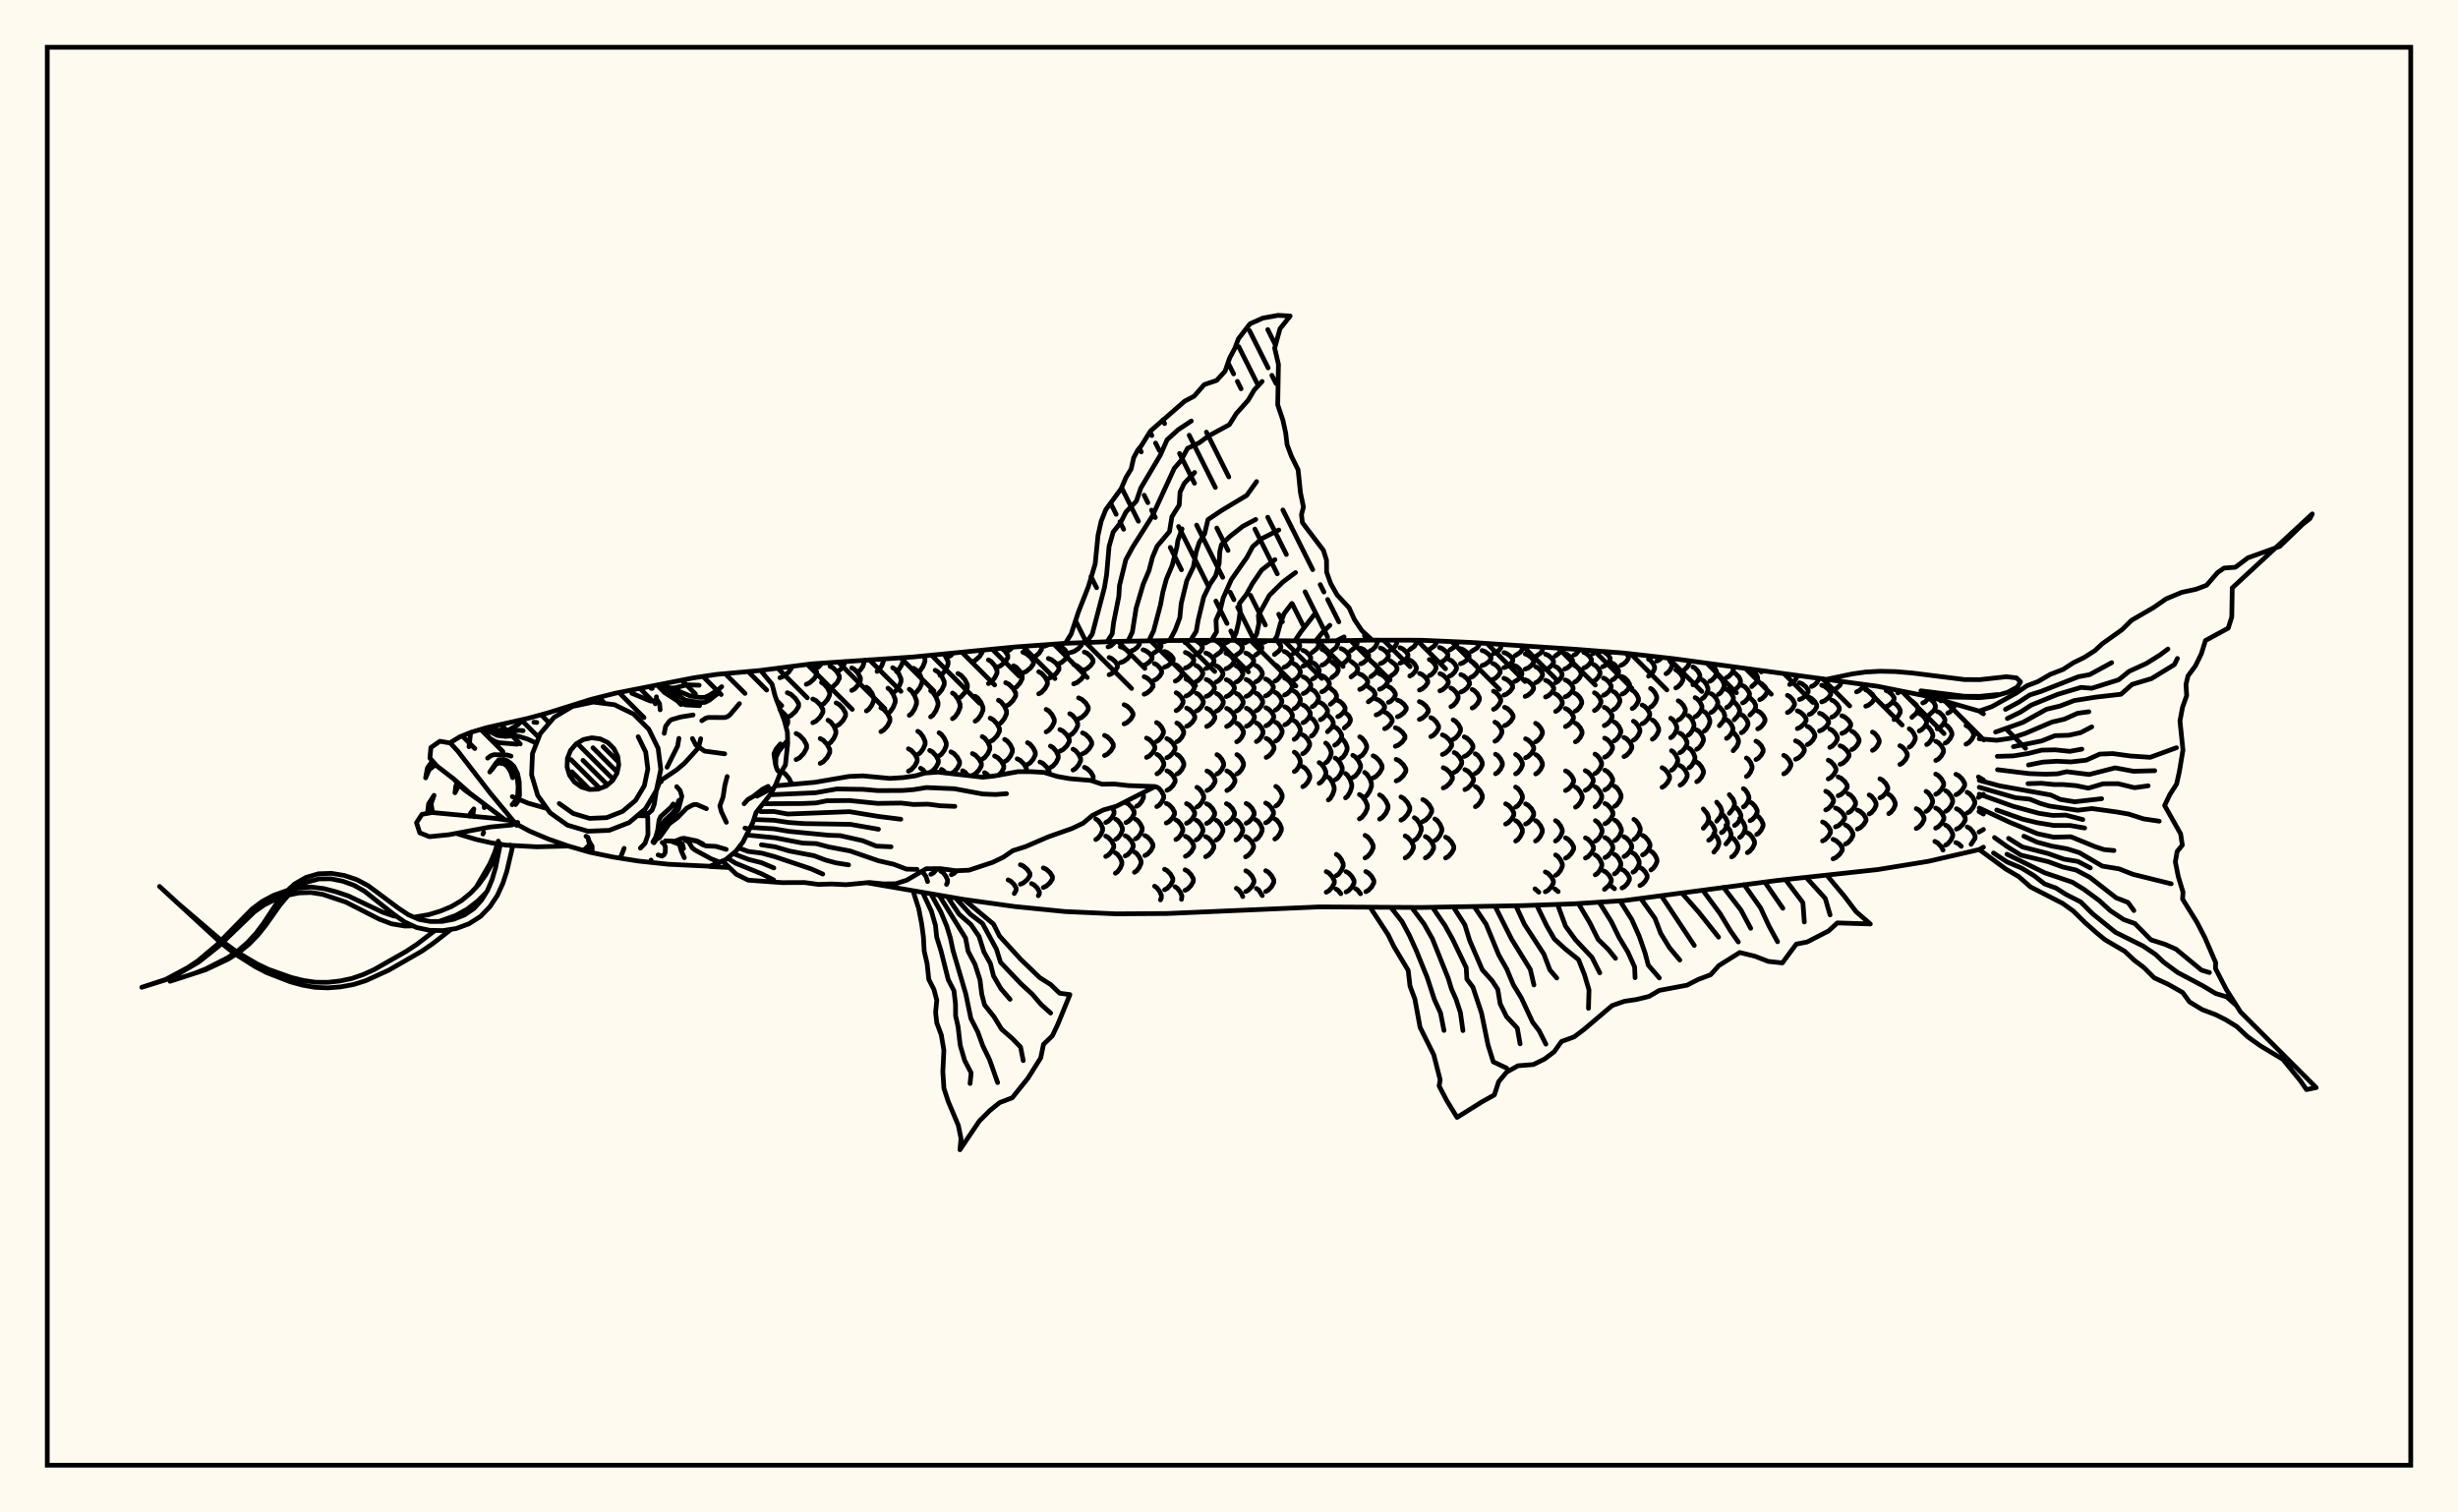 <svg xmlns="http://www.w3.org/2000/svg" width="520" height="320"><rect x="0" y="0" width="520" height="320" fill="floralwhite"/><rect x="10" y="10" width="500" height="300" stroke="black" stroke-width="1" fill="none"/><path stroke="black" stroke-width="1" fill="none" stroke-linecap="round" stroke-linejoin="round" d="
M 160.92 141.84 171.69 140.46 193.17 139 214.65 136.89 225.39 136.11 236.13 135.71 246.88 135.53 257.62 135.46 279.1 135.63 289.84 135.44 300.58 135.46 311.32 135.93 332.8 137.34 343.54 138.17 354.28 139.39 397.24 145.21 407.98 147.36 418.72 150.45 419.61 151.04 
M 419.61 179.24 418.72 179.75 407.98 182.23 397.24 183.98 375.76 186.31 343.54 190.55 332.8 191.24 322.06 191.61 300.58 192 279.1 191.88 246.88 193.28 236.13 193.35 225.39 192.87 214.65 191.8 203.91 190.3 183.27 186.75 
M 154.3 183.55 150.17 183.34 
M 167.5 165.89 166.96 164.76 166.11 163.71 165.44 163.3 
M 166.27 153.77 166.66 153 166.66 152.32 166.11 151.24 164.96 150.1 
M 165 143.39 165.79 143.07 166.82 142.23 167.48 141.29 167.48 141 
M 166.56 151.75 167.33 151.4 168.31 150.5 168.95 149.47 168.95 148.84 168.31 147.82 167.33 146.91 166.56 146.56 
M 168.42 160.71 169.14 160.34 170.05 159.38 170.64 158.29 170.64 157.62 170.05 156.53 169.14 155.57 168.42 155.19 
M 170.58 144.78 171.29 144.46 172.2 143.65 172.78 142.73 172.78 142.16 172.2 141.24 171.37 140.5 
M 171.95 152.91 172.64 152.57 173.52 151.7 174.09 150.71 174.09 150.1 173.52 149.11 172.64 148.24 171.95 147.9 
M 173.52 161.52 174.17 161.16 175 160.25 175.54 159.21 175.54 158.57 175 157.53 174.17 156.62 173.52 156.26 
M 172.62 141.41 173.18 141.11 173.91 140.3 
M 173.79 149.17 174.34 148.84 175.05 148.01 175.51 147.07 175.51 146.49 175.05 145.55 174.34 144.72 173.79 144.39 
M 175.16 157.46 175.7 157.12 176.39 156.23 176.83 155.23 176.83 154.61 176.39 153.61 175.7 152.72 175.16 152.38 
M 175.59 145.6 176.22 145.28 177.04 144.48 177.56 143.56 177.56 143 177.04 142.09 176.22 141.28 175.59 140.97 
M 176.89 153.63 177.53 153.29 178.35 152.44 178.88 151.47 178.88 150.87 178.35 149.9 177.53 149.05 176.89 148.71 
M 177.32 141.96 177.81 141.66 178.43 140.87 178.83 139.94 
M 180.19 146.08 180.78 145.76 181.53 144.93 182.02 143.99 182.02 143.4 181.53 142.46 180.78 141.63 180.19 141.31 
M 181.54 142.1 181.99 141.78 182.56 140.95 182.93 139.65 
M 183.29 150.42 183.79 150.08 184.44 149.21 184.85 148.22 184.85 147.6 184.44 146.61 183.79 145.74 183.29 145.39 
M 186.36 154.8 186.97 154.45 187.75 153.57 188.26 152.58 188.26 151.96 187.75 150.97 186.97 150.09 186.36 149.74 
M 185.55 142.06 185.99 141.71 186.55 140.82 186.92 139.81 186.92 139.4 
M 187.85 150.92 188.34 150.56 188.97 149.64 189.38 148.59 189.38 147.95 188.97 146.9 188.34 145.98 187.85 145.61 
M 188.85 146.6 189.42 146.24 190.15 145.31 190.61 144.26 190.61 143.61 190.15 142.56 189.42 141.63 188.85 141.27 
M 192.18 163.16 192.78 162.84 193.54 162.01 194.03 161.08 194.03 160.51 193.54 159.58 192.78 158.76 192.18 158.43 
M 189.65 142.08 190.12 141.71 190.71 140.77 191.1 139.71 191.1 139.13 
M 192.36 151.34 192.85 150.97 193.48 150.01 193.89 148.92 193.89 148.25 193.48 147.16 192.85 146.2 192.36 145.83 
M 194.16 159.64 194.66 159.3 195.3 158.45 195.71 157.48 195.71 156.88 195.3 155.91 194.66 155.05 194.16 154.72 
M 195.8 163.55 195.24 162.85 194.75 162.54 
M 196.24 186.52 195.89 185.42 195.33 184.68 194.91 184.4 
M 193.25 146.86 193.84 146.49 194.59 145.54 195.07 144.46 195.07 143.79 194.59 142.71 193.84 141.76 193.25 141.39 
M 196.68 163.43 197.27 163.11 198.02 162.3 198.51 161.38 198.51 160.82 198.02 159.9 197.27 159.09 196.68 158.77 
M 196.93 184.98 197.48 184.69 198.26 183.79 
M 194.1 142.35 194.6 141.98 195.25 141.03 195.67 139.96 195.67 139.3 195.46 138.78 
M 196.88 151.67 197.38 151.3 198.02 150.33 198.43 149.24 198.43 148.57 198.02 147.48 197.38 146.51 196.88 146.14 
M 198.66 159.92 199.15 159.59 199.78 158.74 200.18 157.78 200.18 157.18 199.78 156.22 199.15 155.37 198.66 155.04 
M 200.04 163.57 199.65 163.08 199.16 162.79 
M 200.24 187.12 200.45 186.66 200.45 186.15 200.06 185.32 199.47 184.58 199 184.3 
M 197.84 147.24 198.46 146.87 199.25 145.93 199.76 144.86 199.76 144.2 199.25 143.12 198.46 142.18 197.84 141.81 
M 201.16 163.68 201.75 163.37 202.51 162.57 203 161.66 203 161.09 202.51 160.18 201.75 159.38 201.16 159.07 
M 201.26 185.07 201.85 184.78 202.43 184.22 
M 198.88 142.9 199.42 142.54 200.11 141.61 200.56 140.56 200.56 139.91 199.74 138.36 
M 201.5 152.06 202.02 151.69 202.68 150.74 203.11 149.67 203.11 149.01 202.68 147.94 202.02 147 201.5 146.63 
M 204.65 163.96 204.14 163.36 203.64 163.07 
M 200.42 139.06 201.09 138.73 201.68 138.17 
M 202.65 147.81 203.29 147.44 204.12 146.52 204.65 145.47 204.65 144.83 204.12 143.78 203.29 142.86 202.65 142.5 
M 205.72 164.05 206.33 163.73 207.11 162.93 207.61 162.03 207.61 161.46 207.11 160.56 206.33 159.76 205.72 159.44 
M 206.3 152.59 206.83 152.23 207.51 151.31 207.95 150.27 207.95 149.63 207.51 148.59 206.83 147.67 206.3 147.31 
M 207.8 160.62 208.31 160.29 208.97 159.46 209.39 158.52 209.39 157.94 208.97 157 208.31 156.17 207.8 155.85 
M 209.23 164.3 208.79 163.79 208.28 163.48 
M 205.62 140.03 206.32 139.72 207.22 138.91 207.8 137.99 207.8 137.56 
M 209.47 156.9 210.1 156.56 210.92 155.7 211.44 154.72 211.44 154.12 210.92 153.14 210.1 152.27 209.47 151.94 
M 211.23 164.04 211.83 163.43 212.34 162.53 212.34 161.97 211.83 161.06 211.03 160.26 210.41 159.95 
M 209.11 144.63 209.69 144.29 210.44 143.42 210.92 142.43 210.92 141.82 210.44 140.83 209.69 139.96 209.11 139.62 
M 211.23 153.26 211.78 152.92 212.48 152.03 212.93 151.02 212.93 150.4 212.48 149.39 211.78 148.5 211.23 148.15 
M 212.54 161.14 213.06 160.82 213.74 160 214.17 159.07 214.17 158.5 213.74 157.57 213.06 156.76 212.54 156.44 
M 214.57 189.05 214.97 188.36 214.97 187.88 214.52 187.11 213.82 186.43 213.27 186.16 
M 210.97 141.17 211.69 140.86 212.61 140.08 213.2 139.19 213.2 138.64 212.61 137.75 211.91 137.16 
M 212.75 149.41 213.44 149.07 214.31 148.21 214.88 147.23 214.88 146.62 214.31 145.64 213.44 144.77 212.75 144.44 
M 217.07 163.26 217.15 162.56 216.63 161.66 215.82 160.86 215.19 160.55 
M 215.87 187.08 216.51 186.8 217.34 186.09 217.88 185.28 217.88 184.77 217.34 183.96 216.51 183.24 215.87 182.96 
M 212.92 137.82 213.54 137.55 214.23 136.93 
M 214.42 145.7 215.01 145.38 215.77 144.53 216.26 143.58 216.26 142.99 215.77 142.04 215.01 141.2 214.42 140.87 
M 217.37 161.75 217.9 161.43 218.58 160.63 219.02 159.72 219.02 159.15 218.58 158.24 217.9 157.44 217.37 157.13 
M 219.66 189.51 219.88 189.14 219.88 188.66 219.44 187.89 218.75 187.21 218.22 186.95 
M 216.38 142.37 217.1 142.07 218.03 141.31 218.63 140.45 218.63 139.91 218.03 139.05 217.1 138.29 216.38 137.99 
M 221.97 163.75 221.97 163.21 221.45 162.31 220.64 161.52 220.01 161.22 
M 220.72 187.77 221.34 187.48 222.14 186.76 222.65 185.95 222.65 185.44 222.14 184.63 221.34 183.91 220.72 183.63 
M 218.43 139.14 219.04 138.88 219.83 138.19 220.34 137.41 220.34 136.92 220.06 136.5 
M 219.75 146.8 220.34 146.48 221.09 145.67 221.58 144.75 221.58 144.18 221.09 143.26 220.34 142.45 219.75 142.13 
M 221.32 154.85 221.88 154.52 222.59 153.7 223.04 152.76 223.04 152.18 222.59 151.24 221.88 150.41 221.32 150.09 
M 222.23 162.38 222.76 162.07 223.44 161.29 223.87 160.4 223.87 159.84 223.44 158.95 222.76 158.16 222.23 157.86 
M 221.01 136.71 221.93 136.36 
M 221.78 143.56 222.5 143.27 223.43 142.53 224.02 141.69 224.02 141.18 223.43 140.34 222.5 139.6 221.78 139.31 
M 224.22 158.93 224.86 158.62 225.68 157.83 226.21 156.93 226.21 156.37 225.68 155.47 224.86 154.67 224.22 154.36 
M 223.92 140.45 224.53 140.19 225.32 139.51 225.83 138.75 225.83 138.28 225.32 137.51 224.53 136.84 223.92 136.58 
M 226.31 155.58 226.85 155.27 227.54 154.47 227.99 153.57 227.99 153.01 227.54 152.11 226.85 151.31 226.31 151 
M 227.01 162.92 227.52 162.62 228.18 161.86 228.61 160.99 228.61 160.45 228.18 159.58 227.52 158.81 227.01 158.51 
M 226.51 138.05 227.24 137.82 228.17 137.21 228.77 136.53 228.67 135.99 
M 227.14 144.69 227.85 144.42 228.75 143.7 229.34 142.89 229.34 142.39 228.75 141.59 227.85 140.87 227.14 140.6 
M 228.18 152.08 228.84 151.78 229.69 151.01 230.23 150.13 230.23 149.59 229.69 148.72 228.84 147.95 228.18 147.65 
M 229.02 159.48 229.64 159.18 230.44 158.41 230.95 157.54 230.95 157 230.44 156.13 229.64 155.36 229.02 155.06 
M 231.03 165.2 231.27 164.78 231.27 164.25 230.78 163.39 230.01 162.64 229.42 162.34 
M 229.39 141.72 229.99 141.46 230.75 140.81 231.24 140.07 231.24 139.61 230.75 138.87 229.99 138.21 229.39 137.96 
M 231.82 177.62 232.28 177.33 232.88 176.57 233.26 175.71 233.26 175.18 232.88 174.33 232.28 173.57 231.82 173.28 
M 233.67 159.86 234.26 159.57 235.03 158.83 235.53 157.98 235.53 157.46 235.03 156.62 234.26 155.88 233.67 155.59 
M 233.93 174.02 234.5 173.73 235.22 172.99 235.68 172.15 235.68 171.62 235.25 170.85 
M 233.92 181.21 234.46 180.92 235.16 180.17 235.61 179.32 235.61 178.79 235.16 177.94 234.46 177.19 233.92 176.9 
M 234.42 136.86 234.99 136.65 236.02 135.72 
M 234.64 142.76 235.21 142.51 235.93 141.88 236.39 141.16 236.39 140.71 235.93 139.99 235.21 139.36 234.64 139.11 
M 236.03 177.57 236.48 177.28 237.07 176.54 237.44 175.7 237.44 175.18 237.07 174.34 236.48 173.6 236.03 173.31 
M 235.96 184.76 236.4 184.46 236.97 183.71 237.33 182.86 237.33 182.34 236.97 181.48 236.4 180.73 235.96 180.44 
M 237.01 140.2 237.67 139.97 238.51 139.38 239.05 138.72 239.05 138.31 238.51 137.64 237.67 137.06 237.01 136.83 
M 237.81 153.16 238.42 152.89 239.19 152.18 239.69 151.38 239.69 150.89 239.19 150.09 238.42 149.38 237.81 149.1 
M 238.2 174.04 238.76 173.76 239.47 173.03 239.93 172.2 239.93 171.69 239.47 170.86 238.76 170.13 238.2 169.85 
M 238.05 181.09 238.59 180.81 239.28 180.06 239.73 179.22 239.73 178.7 239.28 177.87 238.59 177.12 238.05 176.83 
M 239.41 137.68 239.94 137.47 240.62 136.93 241.06 136.31 241.06 135.93 240.85 135.63 
M 240.45 170.59 240.92 170.31 241.52 169.59 241.9 168.77 241.9 168.26 241.67 167.78 
M 240.21 177.49 240.67 177.21 241.25 176.48 241.63 175.66 241.63 175.15 241.25 174.33 240.67 173.6 240.21 173.32 
M 240 184.56 240.45 184.27 241.02 183.52 241.39 182.68 241.39 182.15 241.02 181.31 240.45 180.56 240 180.27 
M 241.82 140.81 242.44 140.58 243.22 140 243.73 139.35 243.73 138.94 243.22 138.28 242.44 137.7 241.82 137.48 
M 242.05 146.89 242.65 146.63 243.42 145.99 243.92 145.26 243.92 144.81 243.42 144.08 242.65 143.44 242.05 143.18 
M 242.55 160.25 243.12 159.97 243.84 159.26 244.31 158.45 244.31 157.95 243.84 157.15 243.12 156.44 242.55 156.16 
M 242.21 181.01 242.75 180.73 243.46 179.99 243.91 179.16 243.91 178.65 243.46 177.82 242.75 177.08 242.21 176.79 
M 244.08 138.17 245.22 137.41 245.63 136.8 245.63 136.42 244.94 135.56 
M 244.21 143.9 244.71 143.66 245.34 143.05 245.75 142.36 245.75 141.93 245.34 141.24 244.71 140.63 244.21 140.39 
M 244.67 156.88 245.14 156.6 245.74 155.91 246.13 155.12 246.13 154.63 245.74 153.84 245.14 153.14 244.67 152.87 
M 244.76 163.72 245.23 163.44 245.82 162.73 246.21 161.92 246.21 161.41 245.82 160.6 245.23 159.89 244.76 159.61 
M 244.73 170.66 245.2 170.38 245.79 169.66 246.18 168.84 246.18 168.34 245.79 167.53 245.2 166.81 244.73 166.53 
M 245.5 190.4 245.69 189.96 245.69 189.42 245.31 188.56 244.72 187.8 244.26 187.5 
M 246.29 135.76 246.92 135.53 
M 246.37 141.15 246.96 140.92 247.7 140.35 248.19 139.7 248.19 139.29 247.7 138.64 246.96 138.07 246.37 137.84 
M 246.85 160.32 247.41 160.05 248.13 159.34 248.59 158.55 248.59 158.05 248.13 157.25 247.41 156.55 246.85 156.27 
M 246.88 167.21 247.43 166.93 248.14 166.22 248.6 165.4 248.6 164.9 248.14 164.08 247.43 163.37 246.88 163.09 
M 246.74 174.13 247.3 173.84 248.01 173.12 248.47 172.31 248.47 171.8 248.01 170.98 247.3 170.26 246.74 169.98 
M 246.37 188.25 246.93 187.96 247.65 187.2 248.11 186.35 248.11 185.82 247.65 184.97 246.93 184.21 246.37 183.92 
M 248.64 144.11 249.12 143.87 249.73 143.27 250.12 142.58 250.12 142.16 249.73 141.47 249.12 140.86 248.64 140.63 
M 248.82 150.35 249.29 150.09 249.89 149.44 250.28 148.69 250.28 148.23 249.89 147.49 249.29 146.83 248.82 146.57 
M 248.96 156.94 249.43 156.67 250.02 155.98 250.41 155.2 250.41 154.71 250.02 153.93 249.43 153.24 248.96 152.97 
M 249.01 163.75 249.47 163.48 250.06 162.76 250.44 161.95 250.44 161.45 250.06 160.64 249.47 159.93 249.01 159.65 
M 248.77 177.62 249.24 177.34 249.83 176.62 250.22 175.8 250.22 175.29 249.83 174.47 249.24 173.75 248.77 173.47 
M 249.95 190.28 250.04 189.54 249.65 188.67 249.05 187.91 248.58 187.61 
M 250.69 135.96 251.63 135.5 
M 250.77 141.34 251.34 141.11 252.07 140.54 252.54 139.89 252.54 139.49 252.07 138.84 251.34 138.27 250.77 138.04 
M 250.89 147.28 251.45 147.03 252.18 146.41 252.64 145.69 252.64 145.25 252.18 144.54 251.45 143.91 250.89 143.66 
M 251.03 153.67 251.58 153.41 252.3 152.73 252.76 151.97 252.76 151.5 252.3 150.74 251.58 150.07 251.03 149.81 
M 251.01 174.2 251.56 173.91 252.27 173.19 252.73 172.37 252.73 171.86 252.27 171.04 251.56 170.31 251.01 170.03 
M 250.78 181.17 251.34 180.89 252.06 180.15 252.52 179.32 252.52 178.8 252.06 177.97 251.34 177.23 250.78 176.94 
M 250.7 188.38 251.27 188.08 251.99 187.33 252.46 186.47 252.46 185.94 251.99 185.09 251.27 184.33 250.7 184.04 
M 252.9 138.58 253.98 137.82 254.37 137.21 254.37 136.83 253.98 136.21 252.97 135.49 
M 252.99 144.24 253.46 144 254.06 143.4 254.45 142.72 254.45 142.3 254.06 141.62 253.46 141.01 252.99 140.78 
M 253.11 150.42 253.58 150.17 254.17 149.51 254.56 148.78 254.56 148.32 254.17 147.58 253.58 146.93 253.11 146.68 
M 253.22 170.74 253.68 170.46 254.27 169.73 254.65 168.91 254.65 168.4 254.27 167.58 253.68 166.86 253.22 166.57 
M 253.05 177.7 253.51 177.42 254.1 176.69 254.48 175.86 254.48 175.35 254.1 174.53 253.51 173.8 253.05 173.52 
M 254.99 136.06 256.09 135.47 
M 255.09 141.45 255.65 141.23 256.37 140.65 256.83 140 256.83 139.6 256.37 138.95 255.65 138.38 255.09 138.16 
M 255.18 147.35 255.74 147.11 256.46 146.48 256.92 145.78 256.92 145.34 256.46 144.63 255.74 144 255.18 143.76 
M 255.28 153.7 255.83 153.44 256.54 152.77 257 152.01 257 151.55 256.54 150.79 255.83 150.12 255.28 149.86 
M 255.34 167.25 255.89 166.97 256.59 166.25 257.05 165.44 257.05 164.93 256.59 164.12 255.89 163.4 255.34 163.12 
M 255.25 174.23 255.8 173.95 256.51 173.22 256.96 172.39 256.96 171.88 256.51 171.06 255.8 170.33 255.25 170.05 
M 255.06 181.26 255.62 180.97 256.33 180.23 256.79 179.39 256.79 178.87 256.33 178.03 255.62 177.29 255.06 177 
M 257.19 138.67 258.25 137.91 258.63 137.29 258.63 136.91 258.25 136.29 257.19 135.53 
M 257.27 144.31 257.74 144.07 258.33 143.47 258.71 142.79 258.71 142.37 258.33 141.69 257.74 141.09 257.27 140.86 
M 257.36 150.45 257.82 150.19 258.41 149.55 258.79 148.81 258.79 148.36 258.41 147.62 257.82 146.98 257.36 146.72 
M 257.45 163.76 257.91 163.48 258.49 162.77 258.87 161.96 258.87 161.46 258.49 160.65 257.91 159.94 257.45 159.66 
M 257.28 177.74 257.74 177.45 258.33 176.72 258.71 175.89 258.71 175.38 258.33 174.55 257.74 173.81 257.28 173.53 
M 259.21 136.09 260.29 135.48 
M 259.35 141.5 259.9 141.27 260.6 140.7 261.06 140.05 261.06 139.65 260.6 138.99 259.9 138.42 259.35 138.2 
M 259.43 147.38 259.98 147.13 260.68 146.51 261.14 145.8 261.14 145.37 260.68 144.66 259.98 144.04 259.43 143.8 
M 259.5 153.7 260.05 153.44 260.75 152.77 261.2 152.02 261.2 151.55 260.75 150.8 260.05 150.13 259.5 149.87 
M 259.55 167.25 260.09 166.96 260.8 166.24 261.25 165.43 261.25 164.93 260.8 164.11 260.09 163.39 259.55 163.11 
M 259.46 174.23 260.01 173.95 260.71 173.22 261.16 172.39 261.16 171.88 260.71 171.05 260.01 170.32 259.46 170.04 
M 261.42 138.69 262.46 137.93 262.83 137.3 262.83 136.91 262.46 136.29 261.42 135.52 
M 261.5 144.32 261.96 144.08 262.54 143.48 262.92 142.81 262.92 142.39 262.54 141.71 261.96 141.11 261.5 140.88 
M 261.57 150.44 262.03 150.19 262.61 149.54 262.99 148.81 262.99 148.35 262.61 147.62 262.03 146.97 261.57 146.72 
M 261.63 156.95 262.09 156.68 262.67 156 263.05 155.22 263.05 154.74 262.67 153.97 262.09 153.28 261.63 153.01 
M 261.66 163.75 262.11 163.47 262.7 162.76 263.07 161.95 263.07 161.45 262.7 160.64 262.11 159.93 261.66 159.65 
M 261.48 177.72 261.93 177.44 262.51 176.7 262.89 175.87 262.89 175.35 262.51 174.52 261.93 173.79 261.48 173.5 
M 262.91 189.7 262.61 189.01 262.01 188.24 261.55 187.94 
M 263.35 136.04 264.29 135.52 
M 263.54 141.48 264.08 141.25 264.77 140.68 265.22 140.02 265.22 139.62 264.77 138.96 264.08 138.39 263.54 138.16 
M 263.62 147.35 264.16 147.11 264.85 146.48 265.3 145.78 265.3 145.34 264.85 144.63 264.16 144.01 263.62 143.77 
M 263.68 153.67 264.23 153.41 264.92 152.74 265.37 151.99 265.37 151.52 264.92 150.77 264.23 150.1 263.68 149.84 
M 263.63 174.19 264.18 173.91 264.87 173.18 265.32 172.35 265.32 171.84 264.87 171.01 264.18 170.28 263.63 170 
M 263.5 181.29 264.04 181 264.74 180.25 265.19 179.4 265.19 178.88 264.74 178.03 264.04 177.28 263.5 176.99 
M 263.56 188.63 264.11 188.33 264.82 187.57 265.27 186.7 265.27 186.17 264.82 185.3 264.11 184.54 263.56 184.24 
M 265.56 138.64 266.58 137.86 266.95 137.23 266.95 136.84 266.58 136.21 265.77 135.54 
M 265.66 144.26 266.11 144.03 266.68 143.43 267.05 142.75 267.05 142.33 266.68 141.65 266.11 141.05 265.66 140.81 
M 265.73 150.38 266.18 150.13 266.75 149.48 267.12 148.75 267.12 148.29 266.75 147.56 266.18 146.91 265.73 146.66 
M 265.8 156.9 266.25 156.64 266.82 155.95 267.19 155.17 267.19 154.69 266.82 153.91 266.25 153.23 265.8 152.96 
M 265.62 177.65 266.07 177.37 266.64 176.63 267.01 175.79 267.01 175.28 266.64 174.44 266.07 173.71 265.62 173.42 
M 267.04 189.49 266.26 188.28 265.8 187.98 
M 267.41 135.9 268.1 135.56 
M 267.73 147.25 268.26 147 268.94 146.38 269.38 145.67 269.38 145.23 268.94 144.53 268.26 143.9 267.73 143.66 
M 267.81 153.57 268.34 153.31 269.02 152.65 269.46 151.89 269.46 151.42 269.02 150.67 268.34 150 267.81 149.74 
M 267.87 160.25 268.4 159.97 269.08 159.27 269.52 158.48 269.52 157.99 269.08 157.2 268.4 156.5 267.87 156.23 
M 267.76 174.09 268.29 173.81 268.97 173.08 269.41 172.25 269.41 171.74 268.97 170.91 268.29 170.18 267.76 169.9 
M 267.77 188.63 268.32 188.33 269.02 187.57 269.48 186.7 269.48 186.16 269.02 185.29 268.32 184.52 267.77 184.22 
M 269.61 138.48 270.61 137.69 270.97 137.06 270.97 136.66 270.16 135.57 
M 269.73 144.11 270.16 143.87 270.73 143.27 271.09 142.59 271.09 142.17 270.73 141.49 270.16 140.89 269.73 140.65 
M 269.81 150.24 270.24 149.98 270.81 149.34 271.17 148.6 271.17 148.15 270.81 147.41 270.24 146.76 269.81 146.51 
M 269.89 156.78 270.33 156.51 270.88 155.82 271.24 155.04 271.24 154.56 270.88 153.78 270.33 153.09 269.89 152.83 
M 269.9 170.54 270.33 170.26 270.89 169.53 271.25 168.71 271.25 168.21 270.89 167.39 270.33 166.67 269.9 166.38 
M 269.7 177.52 270.15 177.23 270.72 176.49 271.08 175.65 271.08 175.14 270.72 174.3 270.15 173.56 269.7 173.27 
M 271.39 135.68 271.63 135.58 
M 271.67 141.18 272.19 140.95 272.86 140.37 273.3 139.71 273.3 139.3 272.86 138.64 272.19 138.06 271.67 137.83 
M 271.76 147.05 272.28 146.8 272.95 146.18 273.38 145.47 273.38 145.04 272.95 144.33 272.28 143.71 271.76 143.47 
M 271.81 153.35 272.33 153.09 272.99 152.43 273.41 151.67 273.41 151.21 272.99 150.45 272.33 149.79 271.81 149.53 
M 273.61 138.26 274.6 137.47 274.96 136.83 274.96 136.43 274.42 135.6 
M 273.73 143.88 274.17 143.65 274.73 143.05 275.09 142.37 275.09 141.95 274.73 141.27 274.17 140.67 273.73 140.44 
M 273.77 149.95 274.2 149.7 274.74 149.06 275.09 148.33 275.09 147.88 274.74 147.15 274.2 146.51 273.77 146.26 
M 273.79 156.43 274.2 156.17 274.73 155.48 275.07 154.71 275.07 154.23 274.73 153.46 274.2 152.77 273.79 152.51 
M 273.82 163.24 274.23 162.97 274.74 162.25 275.08 161.44 275.08 160.94 274.74 160.13 274.23 159.42 273.82 159.14 
M 275.66 140.95 276.19 140.72 276.86 140.14 277.29 139.48 277.29 139.07 276.86 138.41 276.19 137.83 275.66 137.6 
M 275.71 146.74 276.23 146.5 276.89 145.89 277.31 145.19 277.31 144.76 276.89 144.07 276.23 143.45 275.71 143.22 
M 275.65 152.91 276.14 152.66 276.78 152 277.19 151.26 277.19 150.81 276.78 150.07 276.14 149.42 275.65 149.16 
M 275.58 159.47 276.06 159.2 276.66 158.51 277.06 157.72 277.06 157.24 276.66 156.45 276.06 155.75 275.58 155.48 
M 275.61 166.45 276.09 166.16 276.7 165.42 277.09 164.59 277.09 164.08 276.7 163.24 276.09 162.51 275.61 162.22 
M 277.6 138.03 278.59 137.24 278.95 136.59 278.95 136.19 278.64 135.63 
M 277.72 143.63 278.16 143.39 278.72 142.8 279.08 142.13 279.08 141.72 278.72 141.05 278.16 140.45 277.72 140.22 
M 277.62 149.51 278.04 149.27 278.58 148.65 278.93 147.94 278.93 147.51 278.58 146.8 278.04 146.18 277.62 145.94 
M 277.41 155.74 277.8 155.49 278.3 154.82 278.63 154.07 278.63 153.61 278.3 152.86 277.8 152.2 277.41 151.94 
M 279.67 140.72 280.2 140.49 280.87 139.91 281.31 139.26 281.31 138.85 280.87 138.2 280.2 137.62 279.67 137.39 
M 279.63 146.38 280.15 146.15 280.81 145.55 281.23 144.88 281.23 144.46 280.81 143.78 280.15 143.19 279.63 142.95 
M 279.33 152.27 279.82 152.03 280.44 151.4 280.84 150.69 280.84 150.25 280.44 149.54 279.82 148.92 279.33 148.67 
M 279.07 165.73 279.53 165.43 280.12 164.67 280.5 163.81 280.5 163.27 280.12 162.41 279.53 161.64 279.07 161.35 
M 280.57 188.77 281.12 188.47 281.83 187.71 282.28 186.85 282.28 186.32 281.83 185.46 281.12 184.7 280.57 184.41 
M 281.62 137.84 282.63 137.04 282.99 136.39 282.99 135.99 282.76 135.56 
M 281.74 143.38 282.75 142.58 283.11 141.92 283.11 141.51 282.75 140.85 281.74 140.05 
M 281.44 149.01 282.41 148.19 282.75 147.52 282.75 147.1 282.41 146.43 281.44 145.61 
M 280.84 154.82 281.73 153.95 282.05 153.24 282.05 152.8 281.73 152.08 280.84 151.21 
M 280.46 161.38 280.83 161.1 281.3 160.38 281.61 159.56 281.61 159.05 281.3 158.23 280.83 157.51 280.46 157.22 
M 281.02 169.25 281.42 168.93 281.92 168.09 282.25 167.15 282.25 166.56 281.92 165.62 281.42 164.78 281.02 164.45 
M 282.71 185.26 283.18 184.96 283.77 184.17 284.16 183.29 284.16 182.74 283.77 181.85 283.18 181.07 282.71 180.76 
M 283.65 189.09 283.1 188.39 282.65 188.11 
M 283.72 140.54 284.26 140.32 284.94 139.74 285.38 139.09 285.38 138.68 284.94 138.03 284.26 137.46 283.72 137.23 
M 283.01 151.62 283.51 151.39 284.15 150.79 284.56 150.12 284.56 149.7 284.15 149.02 283.51 148.43 283.01 148.19 
M 282.36 157.67 282.83 157.4 283.44 156.73 283.83 155.97 283.83 155.5 283.44 154.74 282.83 154.07 282.36 153.81 
M 282.47 164.97 282.95 164.66 283.56 163.86 283.95 162.96 283.95 162.4 283.56 161.5 282.95 160.7 282.47 160.39 
M 284.76 188.72 285.31 188.43 286.01 187.68 286.46 186.83 286.46 186.31 286.01 185.46 285.31 184.71 284.76 184.42 
M 285.71 137.72 286.74 136.91 287.11 136.26 287.11 135.86 286.9 135.49 
M 285.82 143.22 286.85 142.42 287.22 141.78 287.22 141.38 286.85 140.73 285.82 139.93 
M 284.39 154.03 285.34 153.2 285.68 152.52 285.68 152.1 285.34 151.43 284.39 150.59 
M 283.75 160.43 284.15 160.14 284.66 159.41 284.99 158.58 284.99 158.07 284.66 157.24 284.15 156.51 283.75 156.22 
M 284.66 168.81 285.08 168.46 285.61 167.57 285.96 166.55 285.96 165.93 285.61 164.92 285.08 164.02 284.66 163.67 
M 287.81 189.1 287.19 188.28 286.74 188.01 
M 287.86 140.45 288.4 140.22 289.09 139.65 289.54 139 289.54 138.6 289.09 137.95 288.4 137.37 287.86 137.15 
M 287.66 145.87 288.2 145.65 288.89 145.09 289.34 144.45 289.34 144.05 288.89 143.41 288.2 142.84 287.66 142.62 
M 286.19 164.5 286.72 164.19 287.39 163.37 287.83 162.44 287.83 161.87 287.39 160.94 286.72 160.12 286.19 159.8 
M 287.59 173.26 288.13 172.91 288.82 172.01 289.27 171 289.27 170.37 288.82 169.35 288.13 168.45 287.59 168.1 
M 288.78 181.53 289.33 181.2 290.04 180.37 290.49 179.42 290.49 178.84 290.04 177.9 289.33 177.06 288.78 176.74 
M 288.94 188.66 289.49 188.37 290.19 187.63 290.64 186.79 290.64 186.27 290.19 185.43 289.49 184.69 288.94 184.4 
M 289.89 137.68 290.35 137.45 290.93 136.88 291.3 136.22 291.3 135.82 291.08 135.44 
M 290 143.17 291.03 142.38 291.41 141.73 291.41 141.34 291.03 140.69 290 139.9 
M 289.47 148.49 290.51 147.72 290.89 147.08 290.89 146.69 290.51 146.06 289.47 145.29 
M 287.66 160.11 288.14 159.83 288.74 159.09 289.13 158.26 289.13 157.75 288.74 156.92 288.14 156.18 287.66 155.89 
M 288.69 168.67 289.16 168.31 289.76 167.4 290.14 166.37 290.14 165.73 289.76 164.69 289.16 163.78 288.69 163.42 
M 292.03 140.39 292.57 140.17 293.26 139.6 293.71 138.95 293.71 138.55 293.26 137.9 292.57 137.33 292.03 137.11 
M 291.84 145.84 292.39 145.62 293.09 145.05 293.54 144.41 293.54 144.01 293.09 143.37 292.39 142.8 291.84 142.57 
M 291.13 151.26 291.71 151.03 292.44 150.45 292.91 149.79 292.91 149.38 292.44 148.72 291.71 148.14 291.13 147.91 
M 290.5 164.6 291.1 164.28 291.88 163.47 292.38 162.54 292.38 161.97 291.88 161.05 291.1 160.23 290.5 159.91 
M 291.86 173.31 292.43 172.96 293.17 172.07 293.64 171.06 293.64 170.43 293.17 169.42 292.43 168.53 291.86 168.18 
M 294.06 137.61 295.09 136.82 295.47 136.18 295.47 135.78 295.28 135.45 
M 294.15 143.12 295.18 142.32 295.55 141.67 295.55 141.27 295.18 140.62 294.15 139.83 
M 293.74 148.6 294.21 148.37 294.81 147.79 295.19 147.14 295.19 146.74 294.81 146.09 294.21 145.51 293.74 145.29 
M 292.93 154.18 293.44 153.94 294.1 153.33 294.52 152.64 294.52 152.21 294.1 151.52 293.44 150.91 292.93 150.67 
M 296.17 140.31 296.71 140.09 297.4 139.52 297.85 138.87 297.85 138.47 297.4 137.83 296.71 137.26 296.17 137.04 
M 295.64 151.65 296.23 151.41 297 150.8 297.49 150.1 297.49 149.67 297 148.98 296.23 148.36 295.64 148.12 
M 295.19 157.9 295.85 157.63 296.68 156.95 297.22 156.17 297.22 155.69 296.68 154.92 295.85 154.24 295.19 153.97 
M 295.37 165.23 296.03 164.92 296.87 164.13 297.41 163.23 297.41 162.67 296.87 161.77 296.03 160.97 295.37 160.66 
M 296.38 173.52 296.98 173.19 297.75 172.33 298.24 171.37 298.24 170.77 297.75 169.8 296.98 168.94 296.38 168.61 
M 297.27 181.52 297.82 181.21 298.54 180.4 299 179.48 299 178.91 298.54 177.99 297.82 177.18 297.27 176.86 
M 298.2 137.48 299.24 136.72 299.61 136.09 299.46 135.45 
M 298.25 143.02 298.7 142.8 299.27 142.21 299.64 141.55 299.64 141.14 299.27 140.48 298.7 139.9 298.25 139.67 
M 299.21 177.79 299.68 177.47 300.29 176.63 300.67 175.69 300.67 175.11 300.29 174.16 299.68 173.33 299.21 173.01 
M 300.3 146 300.86 145.76 301.57 145.15 302.04 144.45 302.04 144.02 301.57 143.33 300.86 142.72 300.3 142.48 
M 300.27 152.22 300.87 151.96 301.65 151.3 302.15 150.56 302.15 150.1 301.65 149.35 300.87 148.7 300.27 148.44 
M 301 173.82 301.61 173.5 302.38 172.7 302.88 171.78 302.88 171.22 302.38 170.3 301.61 169.5 301 169.18 
M 301.54 181.52 302.1 181.21 302.82 180.43 303.28 179.53 303.28 178.98 302.82 178.09 302.1 177.3 301.54 176.99 
M 302.4 137.4 303.46 136.66 303.84 136.06 303.78 135.6 
M 302.38 142.96 302.83 142.73 303.42 142.14 303.79 141.46 303.79 141.04 303.42 140.37 302.83 139.77 302.38 139.54 
M 302.7 155.85 303.23 155.58 303.9 154.88 304.34 154.09 304.34 153.6 303.9 152.8 303.23 152.1 302.7 151.83 
M 303.56 177.82 304.03 177.51 304.63 176.72 305.02 175.82 305.02 175.26 304.63 174.37 304.03 173.58 303.56 173.27 
M 304.54 140.23 305.11 140.01 305.83 139.45 306.3 138.81 306.3 138.42 305.83 137.78 305.11 137.22 304.54 137 
M 304.62 146.17 305.19 145.92 305.92 145.29 306.39 144.57 306.39 144.13 305.92 143.41 305.19 142.77 304.62 142.53 
M 305.15 159.63 305.78 159.35 306.58 158.62 307.1 157.81 307.1 157.3 306.58 156.49 305.78 155.77 305.15 155.48 
M 305.33 166.71 305.95 166.42 306.75 165.67 307.26 164.82 307.26 164.3 306.75 163.45 305.95 162.71 305.33 162.42 
M 305.82 181.53 306.38 181.23 307.09 180.46 307.55 179.59 307.55 179.05 307.09 178.18 306.38 177.41 305.82 177.11 
M 306.75 137.5 307.85 136.78 308.25 136.2 308.22 135.8 
M 306.65 143.05 307.13 142.81 307.74 142.21 308.13 141.53 308.13 141.1 307.74 140.42 307.13 139.82 306.65 139.59 
M 306.95 149.51 307.44 149.24 308.07 148.56 308.47 147.78 308.47 147.31 308.07 146.53 307.44 145.85 306.95 145.58 
M 307.42 156.44 307.92 156.16 308.56 155.44 308.98 154.63 308.98 154.12 308.56 153.31 307.92 152.59 307.42 152.31 
M 307.65 163.41 308.16 163.13 308.81 162.4 309.23 161.57 309.23 161.06 308.81 160.23 308.16 159.5 307.65 159.22 
M 308.96 140.43 309.55 140.21 310.3 139.65 310.79 139.02 310.79 138.63 310.3 138 309.55 137.45 308.96 137.23 
M 309.05 146.42 309.63 146.17 310.39 145.53 310.87 144.8 310.87 144.35 310.39 143.63 309.63 142.98 309.05 142.73 
M 309.77 160.06 310.36 159.77 311.11 159.05 311.6 158.23 311.6 157.72 311.11 156.91 310.36 156.18 309.77 155.9 
M 309.9 167.06 310.49 166.77 311.23 166.04 311.72 165.2 311.72 164.69 311.23 163.85 310.49 163.12 309.9 162.83 
M 311.29 137.83 312.44 137.12 312.85 136.55 312.73 136.02 
M 311.14 143.33 311.64 143.1 312.28 142.5 312.69 141.82 312.69 141.4 312.28 140.72 311.64 140.12 311.14 139.89 
M 311.45 149.8 311.94 149.53 312.57 148.85 312.97 148.08 312.97 147.6 312.57 146.83 311.94 146.14 311.45 145.88 
M 312.1 163.64 312.58 163.36 313.18 162.64 313.58 161.81 313.58 161.31 313.18 160.49 312.58 159.76 312.1 159.48 
M 312.13 170.68 312.6 170.39 313.2 169.65 313.59 168.81 313.59 168.29 313.2 167.45 312.6 166.71 312.13 166.42 
M 313.54 140.81 314.15 140.59 314.92 140.04 315.42 139.41 315.42 139.03 314.92 138.4 314.15 137.84 313.54 137.63 
M 315.95 138.31 317.1 137.59 317.51 137.01 317.51 136.65 317.26 136.3 
M 315.79 143.77 316.3 143.54 316.95 142.94 317.37 142.28 317.37 141.86 316.95 141.19 316.3 140.6 315.79 140.37 
M 315.96 150.07 316.45 149.81 317.08 149.14 317.48 148.39 317.48 147.92 317.08 147.17 316.45 146.5 315.96 146.24 
M 316.26 156.83 316.73 156.56 317.34 155.85 317.73 155.06 317.73 154.56 317.34 153.77 316.73 153.06 316.26 152.79 
M 316.39 163.71 316.85 163.43 317.45 162.71 317.83 161.89 317.83 161.38 317.45 160.57 316.85 159.85 316.39 159.57 
M 318.17 141.25 318.77 141.03 319.53 140.48 320.03 139.85 320.03 139.46 319.53 138.84 318.77 138.28 318.17 138.07 
M 318.16 147.08 318.75 146.84 319.51 146.22 320 145.51 320 145.08 319.51 144.37 318.75 143.75 318.16 143.51 
M 318.31 153.53 318.89 153.26 319.62 152.59 320.1 151.82 320.1 151.35 319.62 150.58 318.89 149.9 318.31 149.64 
M 318.53 174.35 319.08 174.06 319.79 173.31 320.25 172.47 320.25 171.95 319.79 171.1 319.08 170.36 318.53 170.07 
M 320.53 138.72 321.64 138 322.04 137.4 322.04 137.04 321.73 136.58 
M 320.42 144.19 320.92 143.96 321.55 143.38 321.96 142.71 321.96 142.3 321.55 141.64 320.92 141.05 320.42 140.82 
M 320.64 163.73 321.1 163.46 321.69 162.74 322.07 161.93 322.07 161.43 321.69 160.61 321.1 159.9 320.64 159.62 
M 320.64 170.76 321.1 170.47 321.69 169.73 322.07 168.9 322.07 168.38 321.69 167.55 321.1 166.81 320.64 166.52 
M 320.65 177.95 321.11 177.65 321.69 176.9 322.07 176.05 322.07 175.52 321.69 174.67 321.11 173.92 320.65 173.63 
M 322.67 141.56 323.25 141.35 323.98 140.79 324.46 140.16 324.46 139.77 323.98 139.13 323.25 138.58 322.67 138.36 
M 322.65 147.35 323.22 147.11 323.96 146.5 324.43 145.8 324.43 145.37 323.96 144.67 323.22 144.06 322.65 143.82 
M 322.74 160.33 323.29 160.06 324.01 159.36 324.46 158.57 324.46 158.08 324.01 157.28 323.29 156.58 322.74 156.31 
M 322.75 174.35 323.3 174.06 324.01 173.32 324.46 172.48 324.46 171.95 324.01 171.11 323.3 170.37 322.75 170.08 
M 324.89 138.9 325.94 138.16 326.32 137.56 326.32 137.18 326.12 136.88 
M 324.86 144.44 325.33 144.21 325.94 143.62 326.32 142.95 326.32 142.54 325.94 141.88 325.33 141.29 324.86 141.06 
M 324.86 156.95 325.32 156.68 325.92 156 326.3 155.23 326.3 154.75 325.92 153.98 325.32 153.3 324.86 153.03 
M 324.88 163.75 325.34 163.47 325.92 162.76 326.3 161.95 326.3 161.45 325.92 160.64 325.34 159.93 324.88 159.65 
M 324.85 177.94 325.31 177.64 325.9 176.89 326.28 176.04 326.28 175.51 325.9 174.66 325.31 173.91 324.85 173.62 
M 325.55 188.76 324.73 188.05 
M 326.95 141.65 327.5 141.43 328.2 140.87 328.65 140.23 328.65 139.83 328.2 139.19 327.5 138.63 326.95 138.41 
M 326.97 147.47 327.52 147.23 328.23 146.61 328.69 145.91 328.69 145.48 328.23 144.79 327.52 144.17 326.97 143.93 
M 326.92 188.68 327.47 188.39 328.17 187.66 328.62 186.83 328.62 186.32 328.17 185.49 327.47 184.76 326.92 184.48 
M 329 138.81 330 138.06 330.37 137.45 330.37 137.17 
M 329.07 144.45 329.52 144.22 330.09 143.62 330.46 142.95 330.46 142.53 330.09 141.85 329.52 141.26 329.07 141.03 
M 329.1 150.52 329.55 150.27 330.14 149.63 330.51 148.9 330.51 148.45 330.14 147.72 329.55 147.08 329.1 146.83 
M 329.07 177.94 329.53 177.64 330.12 176.89 330.5 176.04 330.5 175.52 330.12 174.67 329.53 173.92 329.07 173.63 
M 329.1 185.19 329.55 184.9 330.14 184.15 330.52 183.3 330.52 182.78 330.14 181.93 329.55 181.18 329.1 180.89 
M 329.64 188.64 328.95 188.08 
M 331.04 141.54 331.57 141.31 332.25 140.74 332.69 140.1 332.69 139.7 332.25 139.05 331.57 138.48 331.04 138.26 
M 331.13 147.43 331.67 147.19 332.36 146.57 332.8 145.86 332.8 145.43 332.36 144.72 331.67 144.1 331.13 143.86 
M 331.18 153.73 331.72 153.47 332.42 152.8 332.87 152.05 332.87 151.59 332.42 150.84 331.72 150.17 331.18 149.91 
M 331.2 167.26 331.75 166.98 332.45 166.26 332.9 165.44 332.9 164.93 332.45 164.11 331.75 163.38 331.2 163.1 
M 331.2 181.57 331.75 181.27 332.45 180.53 332.91 179.68 332.91 179.16 332.45 178.31 331.75 177.56 331.2 177.27 
M 332.98 138.58 333.42 138.37 334.19 137.45 
M 333.12 144.31 333.56 144.07 334.12 143.46 334.49 142.78 334.49 142.36 334.12 141.67 333.56 141.07 333.12 140.83 
M 333.24 150.46 333.68 150.21 334.26 149.56 334.62 148.82 334.62 148.37 334.26 147.63 333.68 146.99 333.24 146.73 
M 333.29 156.95 333.74 156.69 334.32 156 334.69 155.23 334.69 154.75 334.32 153.98 333.74 153.29 333.29 153.02 
M 333.31 170.78 333.76 170.49 334.34 169.75 334.72 168.92 334.72 168.4 334.34 167.57 333.76 166.83 333.31 166.54 
M 335.05 141.33 335.57 141.11 336.24 140.53 336.67 139.88 336.67 139.48 336.24 138.83 335.57 138.25 335.05 138.03 
M 335.37 167.22 335.91 166.94 336.61 166.21 337.05 165.39 337.05 164.88 336.61 164.06 335.91 163.33 335.37 163.05 
M 335.41 181.55 335.95 181.26 336.65 180.51 337.1 179.67 337.1 179.15 336.65 178.31 335.95 177.56 335.41 177.27 
M 336.96 138.33 337.79 137.73 
M 337.14 144.11 337.57 143.88 338.13 143.27 338.49 142.57 338.49 142.15 338.13 141.46 337.57 140.85 337.14 140.61 
M 337.31 150.33 337.75 150.08 338.32 149.42 338.68 148.68 338.68 148.22 338.32 147.48 337.75 146.83 337.31 146.57 
M 337.43 163.66 337.88 163.38 338.45 162.67 338.82 161.86 338.82 161.35 338.45 160.54 337.88 159.83 337.43 159.55 
M 337.46 170.72 337.9 170.43 338.48 169.69 338.85 168.85 338.85 168.33 338.48 167.49 337.9 166.75 337.46 166.46 
M 337.51 177.95 337.97 177.66 338.55 176.91 338.92 176.06 338.92 175.53 338.55 174.68 337.97 173.93 337.51 173.63 
M 337.48 185.1 337.93 184.81 338.5 184.08 338.87 183.25 338.87 182.74 338.5 181.91 337.93 181.18 337.48 180.89 
M 339.02 141.08 339.53 140.85 340.19 140.28 340.62 139.62 340.62 139.21 340.19 138.56 339.2 137.83 
M 339.22 147.11 339.74 146.86 340.41 146.23 340.84 145.51 340.84 145.06 340.41 144.34 339.74 143.71 339.22 143.46 
M 339.39 153.52 339.92 153.26 340.6 152.59 341.04 151.82 341.04 151.35 340.6 150.59 339.92 149.91 339.39 149.65 
M 339.47 160.21 340.01 159.93 340.69 159.23 341.13 158.43 341.13 157.94 340.69 157.15 340.01 156.44 339.47 156.17 
M 339.5 167.13 340.03 166.85 340.72 166.12 341.16 165.3 341.16 164.79 340.72 163.96 340.03 163.23 339.5 162.95 
M 339.54 174.28 340.08 173.99 340.76 173.24 341.21 172.4 341.21 171.88 340.76 171.03 340.08 170.29 339.54 170 
M 339.54 181.45 340.08 181.16 340.76 180.42 341.2 179.59 341.2 179.07 340.76 178.23 340.08 177.5 339.54 177.21 
M 339.43 188.17 340.44 187.29 340.87 186.5 340.87 186.01 340.44 185.23 339.77 184.53 339.26 184.26 
M 340.88 138.02 340.99 137.97 
M 341.09 143.85 341.52 143.61 342.06 142.99 342.42 142.3 342.42 141.86 342.06 141.17 341.52 140.55 341.09 140.31 
M 341.34 150.15 341.77 149.89 342.33 149.23 342.69 148.48 342.69 148.02 342.33 147.27 341.77 146.6 341.34 146.34 
M 341.5 156.75 341.94 156.48 342.51 155.79 342.88 155 342.88 154.52 342.51 153.73 341.94 153.04 341.5 152.77 
M 341.56 170.61 342 170.32 342.57 169.57 342.94 168.74 342.94 168.22 342.57 167.38 342 166.63 341.56 166.35 
M 341.63 177.85 342.08 177.55 342.64 176.8 343.01 175.96 343.01 175.43 342.64 174.58 342.08 173.83 341.63 173.54 
M 341.54 184.89 341.98 184.61 342.53 183.89 342.89 183.08 342.89 182.58 342.53 181.76 341.98 181.05 341.54 180.77 
M 341.55 188.04 340.93 187.53 
M 342.92 140.76 343.43 140.53 344.08 139.95 344.49 139.29 344.49 138.88 344.08 138.23 
M 343.17 146.85 343.68 146.6 344.34 145.96 344.76 145.23 344.76 144.78 344.34 144.05 343.68 143.41 343.17 143.16 
M 343.56 160.08 344.09 159.81 344.77 159.1 345.21 158.3 345.21 157.81 344.77 157.01 344.09 156.3 343.56 156.03 
M 343.57 181.22 344.09 180.94 344.76 180.21 345.19 179.39 345.19 178.88 344.76 178.05 344.09 177.33 343.57 177.04 
M 343.15 187.87 343.65 187.6 344.3 186.92 344.71 186.16 344.71 185.68 344.3 184.91 343.65 184.23 343.15 183.97 
M 345.3 149.91 345.73 149.65 346.27 148.98 346.63 148.22 346.63 147.74 346.27 146.98 345.73 146.31 345.3 146.05 
M 345.56 156.61 346 156.33 346.56 155.63 346.92 154.84 346.92 154.35 346.56 153.56 346 152.86 345.56 152.59 
M 345.66 177.62 346.09 177.33 346.64 176.59 347 175.75 347 175.23 346.64 174.39 346.09 173.65 345.66 173.36 
M 345.46 184.54 345.89 184.27 346.43 183.56 346.77 182.77 346.77 182.27 346.43 181.48 345.89 180.77 345.46 180.5 
M 347.4 153.13 347.91 152.86 348.57 152.17 349 151.39 349 150.9 348.57 150.12 347.91 149.43 347.4 149.16 
M 347.49 180.88 348 180.6 348.65 179.88 349.06 179.07 349.06 178.57 348.65 177.76 348 177.04 347.49 176.76 
M 346.93 187.36 347.42 187.1 348.05 186.44 348.46 185.69 348.46 185.22 348.05 184.47 347.42 183.81 346.93 183.55 
M 348.75 143.07 349.16 142.83 349.69 142.2 350.03 141.49 350.03 141.05 349.69 140.34 349.16 139.72 348.75 139.47 
M 349.18 149.6 349.6 149.33 350.14 148.65 350.48 147.87 350.48 147.39 350.14 146.61 349.6 145.93 349.18 145.66 
M 349.56 156.41 349.99 156.13 350.54 155.42 350.9 154.62 350.9 154.12 350.54 153.32 349.99 152.61 349.56 152.33 
M 349.26 184.06 349.67 183.79 350.2 183.1 350.54 182.32 350.54 181.84 350.2 181.06 349.67 180.37 349.26 180.1 
M 350.51 139.87 351 139.64 351.6 139.09 
M 351.62 166.57 352.13 166.28 352.78 165.56 353.2 164.74 353.2 164.24 352.78 163.42 352.13 162.7 351.62 162.42 
M 352.46 142.54 352.87 142.3 353.38 141.67 353.72 140.96 353.72 140.52 352.92 139.24 
M 353.44 156.08 353.86 155.8 354.39 155.08 354.73 154.27 354.73 153.77 354.39 152.95 353.86 152.24 353.44 151.96 
M 353.62 162.96 354.04 162.68 354.57 161.96 354.92 161.15 354.92 160.64 354.57 159.83 354.04 159.11 353.62 158.83 
M 354.53 145.55 355.01 145.29 355.63 144.63 356.03 143.88 356.03 143.42 355.63 142.67 355.01 142.01 354.53 141.75 
M 355.04 152.34 355.52 152.06 356.14 151.36 356.54 150.55 356.54 150.06 356.14 149.25 355.52 148.55 355.04 148.27 
M 355.38 159.25 355.87 158.97 356.49 158.25 356.89 157.44 356.89 156.94 356.49 156.12 355.87 155.4 355.38 155.12 
M 355.43 166.13 355.91 165.85 356.53 165.13 356.93 164.31 356.93 163.81 356.53 162.99 355.91 162.27 355.43 161.99 
M 356.1 141.93 357.01 141.06 357.34 140.35 357.3 139.81 
M 357.14 155.54 357.53 155.26 358.04 154.54 358.36 153.72 358.36 153.22 358.04 152.4 357.53 151.68 357.14 151.4 
M 357.33 162.43 357.73 162.15 358.23 161.43 358.56 160.62 358.56 160.12 358.23 159.3 357.73 158.59 357.33 158.31 
M 358.14 144.89 358.61 144.64 359.22 143.98 359.61 143.23 359.61 142.77 359.22 142.03 358.61 141.37 358.14 141.11 
M 358.61 151.65 359.07 151.38 359.67 150.67 360.05 149.87 360.05 149.38 359.67 148.58 359.07 147.87 358.61 147.6 
M 358.93 158.54 359.39 158.26 359.98 157.55 360.36 156.74 360.36 156.23 359.98 155.42 359.39 154.71 358.93 154.43 
M 358.95 165.39 359.41 165.11 359.99 164.4 360.37 163.58 360.37 163.08 359.99 162.27 359.41 161.55 358.95 161.27 
M 360.12 147.8 360.51 147.54 361 146.85 361.32 146.07 361.32 145.59 361 144.81 360.51 144.12 360.12 143.85 
M 360.56 154.68 360.93 154.4 361.41 153.69 361.72 152.88 361.72 152.38 361.41 151.57 360.93 150.86 360.56 150.58 
M 360.34 175.24 361.16 174.25 361.46 173.44 361.46 172.94 361.16 172.14 360.34 171.15 
M 361.68 144.15 362.15 143.9 362.76 143.25 363.15 142.52 363.15 142.07 362.76 141.34 362.15 140.7 361.68 140.45 
M 361.99 150.73 362.45 150.46 363.03 149.77 363.4 148.99 363.4 148.51 363.03 147.73 362.45 147.04 361.99 146.77 
M 361.48 177.78 361.9 177.51 362.44 176.82 362.79 176.03 362.79 175.55 362.44 174.76 361.9 174.07 361.48 173.8 
M 363.55 146.9 363.94 146.65 364.43 145.98 364.75 145.23 364.75 144.77 364.43 144.02 363.94 143.36 363.55 143.1 
M 363.74 153.53 364.57 152.57 364.87 151.79 364.87 151.3 364.57 150.52 363.74 149.56 
M 363.17 173.74 363.95 172.77 364.24 171.98 364.24 171.49 363.95 170.69 363.17 169.72 
M 362.57 180.29 363.35 179.34 363.63 178.57 363.63 178.09 363.35 177.32 362.57 176.38 
M 365.22 143.38 365.7 143.13 366.31 142.51 366.7 141.81 366.54 141.09 
M 365.29 149.68 365.74 149.43 366.32 148.76 366.7 148.01 366.7 147.55 366.32 146.8 365.74 146.14 365.29 145.88 
M 365.25 156.22 365.69 155.96 366.24 155.27 366.6 154.5 366.6 154.02 366.24 153.24 365.69 152.56 365.25 152.29 
M 364.18 176.17 364.59 175.9 365.12 175.21 365.46 174.43 365.46 173.95 365.12 173.17 364.59 172.48 364.18 172.21 
M 367 146.01 367.89 145.13 368.21 144.41 368.21 143.97 367.89 143.25 367 142.38 
M 366.87 152.29 367.71 151.37 368.02 150.62 368.02 150.16 367.71 149.41 366.87 148.49 
M 366.66 158.84 367.48 157.88 367.78 157.11 367.78 156.63 367.48 155.85 366.66 154.9 
M 365.85 172.08 366.64 171.12 366.93 170.35 366.93 169.86 366.64 169.09 365.85 168.13 
M 365.14 178.56 365.92 177.6 366.2 176.83 366.2 176.34 365.92 175.57 365.14 174.61 
M 368.66 148.71 369.13 148.47 369.73 147.83 370.11 147.11 370.11 146.67 369.73 145.95 369.13 145.31 368.66 145.06 
M 368.39 155.03 368.84 154.77 369.42 154.1 369.79 153.35 369.79 152.88 369.42 152.13 368.84 151.46 368.39 151.2 
M 366.96 174.64 367.39 174.37 367.94 173.68 368.3 172.91 368.3 172.43 367.94 171.65 367.39 170.97 366.96 170.7 
M 366.34 181.31 366.78 181.03 367.34 180.31 367.7 179.5 367.7 179 367.34 178.19 366.78 177.47 366.34 177.19 
M 370.58 145.27 371.51 144.42 371.84 143.73 371.84 143.31 371.51 142.62 370.58 141.77 
M 370.19 151.29 371.09 150.4 371.41 149.67 371.41 149.22 371.09 148.5 370.19 147.61 
M 369.46 164.29 369.85 164.03 370.34 163.34 370.65 162.57 370.65 162.09 370.34 161.32 369.85 160.64 369.46 160.37 
M 368.82 170.73 369.2 170.47 369.68 169.79 369.99 169.03 369.99 168.56 369.68 167.79 369.2 167.12 368.82 166.85 
M 368.03 177.18 368.4 176.91 368.88 176.22 369.19 175.43 369.19 174.94 368.88 174.16 368.4 173.46 368.03 173.19 
M 372.58 142.16 372.98 141.98 
M 372.27 148.03 372.77 147.79 373.41 147.17 373.83 146.47 373.83 146.03 373.41 145.33 372.77 144.71 372.27 144.46 
M 371.86 154.21 372.36 153.96 372.99 153.3 373.39 152.56 373.39 152.1 372.99 151.36 372.36 150.71 371.86 150.45 
M 371.48 160.7 371.97 160.44 372.6 159.76 373 159 373 158.52 372.6 157.75 371.97 157.08 371.48 156.81 
M 370.23 173.64 370.72 173.37 371.34 172.69 371.74 171.91 371.74 171.43 371.34 170.66 370.72 169.98 370.23 169.71 
M 369.66 180.4 370.15 180.12 370.77 179.39 371.17 178.56 371.17 178.04 370.77 177.21 370.15 176.48 369.66 176.19 
M 371.64 176.55 372.07 176.27 372.62 175.58 372.98 174.79 372.98 174.3 372.62 173.51 372.07 172.82 371.64 172.55 
M 378.61 144.82 379.09 144.59 379.71 143.99 380.11 143.31 380.11 142.91 
M 378.14 150.76 378.62 150.51 379.23 149.88 379.63 149.16 379.63 148.72 379.23 148 378.62 147.37 378.14 147.12 
M 377.36 163.73 377.84 163.46 378.46 162.78 378.86 162.01 378.86 161.53 378.46 160.76 377.84 160.07 377.36 159.81 
M 380.68 148 381.28 147.76 382.04 147.14 382.53 146.44 382.53 146.01 382.04 145.31 381.28 144.7 380.68 144.46 
M 380.24 154.15 380.83 153.89 381.59 153.24 382.09 152.5 382.09 152.05 381.59 151.31 380.83 150.65 380.24 150.4 
M 379.85 160.64 380.45 160.38 381.22 159.7 381.71 158.93 381.71 158.46 381.22 157.69 380.45 157.01 379.85 156.75 
M 383.23 145.24 383.74 145.01 384.4 144.41 384.83 143.5 
M 382.74 151.17 383.25 150.92 383.91 150.29 384.33 149.57 384.33 149.13 383.91 148.41 383.25 147.78 382.74 147.53 
M 382.34 157.55 382.85 157.28 383.51 156.61 383.93 155.85 383.93 155.38 383.51 154.62 382.85 153.94 382.34 153.68 
M 385.38 148.5 386 148.26 386.79 147.65 387.3 146.95 387.3 146.52 386.79 145.83 386 145.22 385.38 144.98 
M 384.92 154.65 385.54 154.39 386.33 153.74 386.84 153 386.84 152.54 386.33 151.8 385.54 151.15 384.92 150.9 
M 388.03 145.84 388.55 145.61 389.22 145.02 389.65 144.15 
M 387.51 151.74 388.02 151.5 388.68 150.87 389.11 150.15 389.11 149.71 388.68 148.99 388.02 148.36 387.51 148.12 
M 387.1 158.13 387.62 157.87 388.28 157.19 388.7 156.43 388.7 155.96 388.28 155.19 387.62 154.52 387.1 154.26 
M 386.78 164.8 387.3 164.53 387.97 163.84 388.4 163.06 388.4 162.58 387.97 161.8 387.3 161.11 386.78 160.84 
M 386.24 171.36 386.77 171.09 387.44 170.4 387.88 169.63 387.88 169.14 387.44 168.37 386.77 167.68 386.24 167.41 
M 385.57 177.92 386.11 177.65 386.8 176.95 387.24 176.16 387.24 175.67 386.8 174.88 386.11 174.18 385.57 173.91 
M 389.64 155.17 390.24 154.92 391.02 154.27 391.52 153.53 391.52 153.07 391.02 152.33 390.24 151.68 389.64 151.43 
M 389.28 161.71 389.89 161.45 390.66 160.76 391.16 159.99 391.16 159.51 390.66 158.74 389.89 158.05 389.28 157.79 
M 388.87 168.36 389.49 168.09 390.27 167.4 390.78 166.61 390.78 166.13 390.27 165.34 389.49 164.65 388.87 164.38 
M 388.3 174.95 388.93 174.68 389.72 173.99 390.24 173.2 390.24 172.71 389.72 171.92 388.93 171.23 388.3 170.96 
M 387.79 181.71 388.42 181.43 389.22 180.71 389.74 179.9 389.74 179.39 389.22 178.58 388.42 177.86 387.79 177.58 
M 392.77 146.38 393.28 146.15 393.93 145.57 394.35 144.81 
M 391.76 158.6 392.25 158.34 392.88 157.66 393.29 156.9 393.29 156.43 392.88 155.66 392.25 154.99 391.76 154.72 
M 390.99 171.95 391.5 171.68 392.14 170.98 392.55 170.2 392.55 169.71 392.14 168.93 391.5 168.23 390.99 167.96 
M 390.41 178.58 390.92 178.31 391.57 177.61 391.99 176.81 391.99 176.32 391.57 175.52 390.92 174.82 390.41 174.55 
M 394.71 149.42 395.3 149.19 396.04 148.59 396.52 147.91 396.52 147.49 396.04 146.81 395.3 146.21 394.71 145.98 
M 392.94 175.41 393.53 175.14 394.28 174.44 394.76 173.65 394.76 173.16 394.28 172.36 393.53 171.66 392.94 171.39 
M 396.13 158.76 396.59 158.5 397.17 157.83 397.55 157.07 397.55 156.59 397.17 155.83 396.59 155.16 396.13 154.89 
M 395.44 172.21 395.91 171.94 396.5 171.24 396.89 170.45 396.89 169.95 396.5 169.16 395.91 168.46 395.44 168.19 
M 399.02 149.49 399.56 149.26 400.25 148.67 400.7 148 400.7 147.59 400.25 146.92 399.56 146.33 399.02 146.1 
M 397.7 168.81 398.24 168.54 398.93 167.83 399.37 167.04 399.37 166.55 398.93 165.75 398.24 165.05 397.7 164.77 
M 401.5 146.62 402.15 146.19 
M 400.68 152.24 401.11 152 401.65 151.39 402.01 150.7 402.01 150.27 401.65 149.58 401.11 148.97 400.68 148.73 
M 399.57 172.15 400.01 171.87 400.58 171.17 400.94 170.36 400.94 169.87 400.58 169.06 400.01 168.36 399.57 168.08 
M 401.93 161.74 402.43 161.47 403.08 160.78 403.49 160 403.49 159.51 403.08 158.73 402.43 158.04 401.93 157.77 
M 404.46 151.77 405.39 150.92 405.73 150.24 405.73 149.82 405.39 149.13 404.46 148.29 
M 403.91 158.08 404.32 157.81 404.84 157.14 405.18 156.38 405.18 155.9 404.84 155.14 404.32 154.47 403.91 154.2 
M 406.77 148.72 407.27 148.5 408.22 147.43 
M 406.03 154.65 406.52 154.4 407.16 153.76 407.57 153.03 407.57 152.58 407.16 151.86 406.52 151.22 406.03 150.97 
M 405.39 175.29 405.92 175 406.6 174.28 407.04 173.45 407.04 172.94 406.6 172.11 405.92 171.38 405.39 171.1 
M 408.15 151.21 409.1 150.37 409.44 149.69 409.44 149.27 409.1 148.58 408.15 147.74 
M 407.6 157.53 408.02 157.27 408.55 156.59 408.89 155.82 408.89 155.35 408.55 154.58 408.02 153.9 407.6 153.64 
M 407.47 171.68 407.91 171.39 408.48 170.65 408.84 169.81 408.84 169.3 408.48 168.46 407.91 167.72 407.47 167.43 
M 410.58 148.29 410.84 148.18 
M 409.83 154.21 410.35 153.96 411.02 153.32 411.45 152.6 411.45 152.15 411.02 151.42 410.35 150.78 409.83 150.53 
M 409.52 160.9 410.05 160.63 410.72 159.92 411.15 159.12 411.15 158.62 410.72 157.82 410.05 157.11 409.52 156.84 
M 409.51 168.05 410.05 167.76 410.74 167.02 411.19 166.18 411.19 165.65 410.74 164.81 410.05 164.07 409.51 163.78 
M 409.5 175.22 410.06 174.93 410.77 174.19 411.23 173.35 411.23 172.83 410.77 171.99 410.06 171.25 409.5 170.96 
M 411.06 179.86 410.6 179.04 409.88 178.31 409.32 178.02 
M 412.05 150.88 412.5 150.65 413.08 150.04 413.46 149.36 413.45 148.93 
M 411.52 157.23 411.97 156.97 412.55 156.29 412.93 155.51 412.93 155.04 412.55 154.26 411.97 153.58 411.52 153.31 
M 411.62 171.66 412.09 171.36 412.7 170.61 413.09 169.75 413.09 169.22 412.7 168.36 412.09 167.6 411.62 167.31 
M 411.59 178.81 412.08 178.52 412.7 177.78 413.1 176.95 413.1 176.43 412.7 175.59 412.08 174.85 411.59 174.57 
M 413.79 168.15 414.38 167.85 415.14 167.1 415.63 166.25 415.63 165.72 415.14 164.86 414.38 164.11 413.79 163.82 
M 413.89 175.43 414.49 175.14 415.26 174.38 415.76 173.53 415.76 173.01 415.26 172.16 414.49 171.41 413.89 171.11 
M 414.92 179.07 414.36 178.54 413.76 178.26 
M 415.92 157.45 416.44 157.18 417.1 156.49 417.53 155.72 417.53 155.24 417.1 154.46 416.44 153.78 415.92 153.51 
M 416.15 172.02 416.67 171.72 417.34 170.95 417.77 170.09 417.77 169.55 417.34 168.68 416.67 167.92 416.15 167.62 
M 416.99 178.64 417.83 177.36 417.83 176.83 417.39 175.99 416.72 175.25 416.19 174.96 
M 418.54 168.72 419.61 168.06 
M 419.61 165.03 418.54 164.37 
M 418.67 176.04 419.61 175.49 
M 419.61 172.24 418.67 171.7 
M 225.39 136.11 226.6 134.15 228.14 129.49 230.24 124.15 231.69 119.32 232.29 113.28 232.95 110.3 233.94 107.82 237.16 103.44 238.18 101.07 239.29 99.24 239.84 96.84 240.68 95.26 241.45 94.31 243.41 91.17 250.64 84.87 252.62 83.83 254.77 81.37 257.39 80.49 259.17 78.54 260.14 75.75 261.28 73.6 261.99 71.68 264.44 68.51 267.16 67.3 270.39 66.72 272.94 66.86 270.79 69.55 269.66 73.65 270.46 77.07 270.31 85.66 271.4 88.89 272 91.63 272.28 94.07 273.19 96.5 274.62 99.4 275.12 104.25 275.75 107.28 275.33 108.88 275.53 110.58 279.98 116.44 280.63 118.51 280.65 121.04 281.5 123.44 282.88 125.88 285.41 128.6 286.54 131.1 288.12 133.44 290.31 135.44 
M 289.84 135.44 289.84 135.44 
M 229.8 135.95 231.07 134.16 233.66 124.28 234.11 121.57 234.63 115.6 235.51 112.55 237.08 110.55 238.22 108.3 240.4 106.03 241.35 103.24 245.46 96.32 246.91 93.04 249.25 90.92 252.02 89.08 
M 234.21 135.78 235.29 134.11 235.6 131.65 236.69 126.2 236.83 123.89 238.17 118.43 239.66 115.69 243.75 109.25 248.42 99.09 249.83 97.46 251.22 94.87 253.68 93.7 255.67 92.24 260.08 89.85 261.55 87.49 264.05 84.69 265.32 82.53 267.01 80.7 
M 238.62 135.67 239.55 133.74 240.35 128.68 241.86 123.58 243.07 120.74 243.83 117.84 244.8 115.56 247.41 112.46 247.92 109.33 249.47 106.84 249.65 104.1 250.55 102.25 252.73 99.96 
M 243.03 135.59 244.05 133.47 245.51 127.96 246 125.32 246.75 122.54 248 119.57 248.99 115.67 249.18 114.35 250.07 111.9 
M 247.44 135.53 248.63 133.27 249.6 130.67 249.88 127.74 251.07 122.86 252.45 119.99 253.06 116.75 253.7 114.77 254.84 112.94 255.55 109.94 258.31 108.08 263.76 104.8 265.84 101.89 
M 251.85 135.5 253.07 133.56 253.48 131.18 254.65 126.34 255.98 123.6 257.17 121.82 257.92 119.22 258.05 116.71 258.4 115.24 260.15 113.53 262.91 111.36 265.66 109.9 
M 256.26 135.47 257.36 133.71 257.25 131.18 258.09 129.3 258.77 126.52 260.5 122.63 263.8 117.92 264.99 115.68 266.88 113.99 270.54 112.13 
M 260.68 135.49 261.48 133.93 262.01 131.78 262.37 129.25 262.18 127.72 263.66 125.79 264.98 123.43 266.9 120.62 269.72 118.4 
M 265.09 135.53 265.86 134.13 266.33 131.89 266.22 130.2 268.55 125.94 271.39 123.14 274.07 121.14 
M 269.5 135.57 270.14 134.61 270.85 132 271.66 129.83 273.29 127.68 
M 273.91 135.6 275.19 133.71 278.2 129.83 
M 278.32 135.62 279.69 133.92 281.34 132.29 
M 282.73 135.56 284.35 134.75 
M 287.14 135.49 287.15 135.49 
M 163.96 166.27 172.36 165.52 179.65 164.27 182.52 164.15 188.25 164.69 191.09 164.52 193.69 164.14 195.63 163.56 198.46 163.36 207.93 164.44 210.32 164.18 215.34 163.27 218.01 163.26 220.88 163.42 223.71 164.29 226.32 164.75 230.8 165.13 233.15 165.92 235.78 165.88 238.69 166.21 244.37 166.41 236.17 170.59 233.41 171.37 231.06 172.55 229.14 174.17 226.78 175.29 221.76 177.06 216.93 179.14 214.27 179.98 212.22 181.39 209.95 182.47 204.99 184.11 202.24 184.23 198.92 183.78 195.94 183.81 191.83 186.22 189.47 186.98 186.87 187.01 183.93 186.71 179 187.18 175.94 187.03 173.13 187.12 170.17 186.72 165.45 186.74 158.29 186.22 155.78 184.98 152.86 182.16 
M 162.93 168.15 172.51 167.73 177.03 166.93 182.61 167.01 185.75 167.28 190.94 167.25 193.25 167.07 195.99 166.63 201.9 166.88 207.88 167.99 210.58 168.1 212.94 167.93 
M 161.43 170.05 169.79 170.01 172.61 169.89 174.9 169.43 179.7 169.38 185.65 169.98 190.64 169.91 193.24 170.21 196.29 170.14 198.92 170.48 202 170.61 
M 160.93 171.71 163.75 171.7 166.64 172.23 179.72 171.73 185.86 172.74 190.57 173.33 
M 159.46 173.39 163.77 173.55 166.81 174.01 170.1 174.25 179.88 174.41 185.84 175.45 
M 158.7 175.06 163.77 175.36 166.87 175.89 175.36 176.72 177.75 176.8 182.47 177.86 185.41 179.02 188.5 179.16 
M 158.36 176.7 163.93 177.25 169.82 178.38 172.7 178.49 175.32 179.19 179.86 180.05 185.84 182.12 189.07 182.86 191.77 183.89 194.01 183.94 
M 161.08 178.74 163.99 179.17 166.97 180.05 172.22 181.05 174.62 181.96 176.82 182.56 179.52 182.99 
M 156.23 179.39 158.27 180.14 161.18 180.51 163.89 181.25 171.67 183.86 174.06 184.93 
M 155.09 180.59 158.37 181.84 161.06 182.52 163.71 183.63 
M 153.9 181.57 155.61 182.63 161.17 184.9 163.67 186.17 
M 203.91 190.3 210.18 195.51 211.44 198.03 215.95 202.98 219.98 206.86 222.28 208.31 224.17 210.14 226.35 210.43 223.82 216.63 222.64 219.14 220.76 220.96 220.17 223.82 217.47 228.12 214.15 232.26 211.45 233.3 209.43 234.94 207.17 237.2 203.08 243.26 203.31 240.89 202.73 238.09 200.58 232.99 199.69 230.26 199.46 226.73 199.68 222.2 199.13 218.94 198.18 216.42 197.93 214.2 198.18 211.62 197.57 209.32 196.5 207.24 196.13 203.86 195.52 201.24 195.35 198.22 194.98 195.43 194.36 192.26 193.17 188.52 
M 202.17 190.01 205.26 193.41 207.85 195.38 210.8 200.82 211.67 203.61 216.01 208.17 218.4 210.36 220.23 212.51 222.27 214.34 
M 200.43 189.72 202.91 193.43 205.39 195.6 207.12 198.12 208.15 201.39 209.53 203.87 210.18 206.48 211.72 209.15 213.68 211.43 
M 198.69 189.44 204.27 198.48 204.8 201.25 206.26 204.02 207.32 207.31 207.69 210.32 208.29 212.61 210.27 215.1 211.89 217.75 214.21 219.78 215.91 221.54 216.47 224.4 
M 196.95 189.15 199.07 193.01 200.29 195.95 201.05 198.45 201.63 201.16 204.32 210.3 205.39 215.48 206.86 218.35 207.91 221.25 209.35 224.22 211.05 229.05 
M 195.21 188.86 197.05 192.81 197.9 195.78 198.16 198.26 199.08 201.22 200.6 207.26 201.81 209.62 202.14 212.43 202.16 214.92 202.68 217.2 203.14 221.16 204.06 224.33 205.45 227.01 205.22 229.25 
M 386.5 185.2 390.23 189.67 392.66 192.89 395.68 195.49 388.7 195.27 386.83 196.97 382.31 199.3 380.01 199.75 377.06 203.73 374.09 203.41 371.28 202.32 368.05 201.53 363.62 204.3 361.89 206.24 359.24 207.24 356.91 208.44 351.02 209.55 348.86 210.82 346.15 211.48 343.65 211.85 341.06 212.75 335.06 217.84 333.02 219.38 330.34 220.36 328.78 222.54 326.74 224.08 324.39 225.23 321.14 225.49 318.75 226.82 317.05 228.86 316.14 231.66 313.53 233.11 308.25 236.42 306.05 232.83 304.45 229.75 304.68 228.49 303.32 223.17 300.42 217.35 299.32 211.38 298.29 208.62 297.91 205.31 294.86 200.22 293.66 197.76 289.84 191.93 
M 382.11 185.65 386.14 190.08 387.16 193.57 
M 377.73 186.11 381.41 190.98 381.71 195.07 
M 373.34 186.61 377.17 192.17 
M 368.97 187.16 372.45 192.08 374.23 195.91 376.05 199.25 
M 364.59 187.72 368.31 192.55 370.37 196.41 
M 360.23 188.36 363.89 193.3 366.06 196.9 367.75 199.3 
M 355.86 189 359.41 193.04 363.57 198.28 
M 351.49 189.57 358.43 200.03 
M 347.11 190.11 350.13 194.32 351.33 197.48 353.2 200.53 355.37 203.12 
M 342.72 190.6 345.23 194.58 346.82 198.17 348.03 201.67 348.7 204.2 351.04 206.91 
M 338.32 190.89 340.88 194.99 342.51 198.32 344.37 201.41 345.81 204.58 345.91 206.86 
M 333.92 191.17 336.35 195.27 338.1 198.77 340.23 200.86 341.76 202.76 
M 329.51 191.36 331.19 195.93 333.29 198.83 336.79 202.56 338.44 205.84 
M 325.1 191.51 327.18 195.81 328.82 198.66 331.14 200.78 333.94 203.03 335.2 206.22 336.16 209.45 336.05 213.34 
M 320.69 191.64 322.49 195.54 326.6 201.85 327.89 205.22 329.34 206.93 
M 316.28 191.73 319.78 198.69 323.74 205.11 324.51 208.39 
M 311.87 191.81 314.38 195.52 317.07 202.05 318.77 205.04 320.14 208.33 321.86 211.16 324.23 216.27 325.62 218.09 327.04 220.92 
M 307.46 191.89 309.89 195.65 310.92 199 313.59 205.18 315.67 207.51 316.86 209.34 317.36 212.36 318.71 215.09 320.99 217.53 321.58 220.85 
M 303.05 191.96 305.71 195.84 307.31 198.73 310.19 204.74 310.32 207.15 311.6 208.86 313.42 214.35 314.79 221.06 315.91 224.66 318.73 225.98 
M 298.64 191.99 301.27 195.5 303.03 198.63 306.39 207.02 307.08 209.29 308.01 211.36 308.96 214.25 309.49 218.05 
M 294.23 191.96 296.59 194.96 298.19 197.95 299.6 201.07 301.94 206.83 303.46 211.5 304.74 214.28 305.48 218.02 
M 418.72 150.45 421.4 149.5 426.61 146.6 428.81 145.09 431.12 144.21 433.73 142.69 436.46 141.63 438.62 140.23 440.93 139.1 443.18 137.66 444.78 136.18 448.87 133.27 450.92 131.25 455.56 128.57 458.25 126.71 461.55 125.33 464.58 124.67 466.81 123.83 469.14 121.14 470.51 120.19 472.9 120.02 475.55 118.03 482.29 115.6 487.19 110.88 488.67 109.73 489.17 108.73 472.24 124.39 472.14 130.53 471.39 132.9 466.58 135.52 465.69 138.36 464.46 140.87 462.89 142.99 462.45 144.8 462.6 147.18 461.73 149.62 461.18 152.52 461.81 158.7 461.06 163.22 460.47 165.88 459.03 168.13 457.93 170.42 461.32 176.42 461.68 178.82 460.59 180.14 460.2 182.35 460.83 185.49 461.83 188.77 461.73 190.22 464.77 195.12 466.45 198.37 468.73 203.65 468.7 204.92 470.96 209.31 473.98 214.09 490 230.11 487.94 230.53 486.69 228.71 482.94 224.12 478.24 221.3 475.53 219.38 473.21 217.2 470.84 215.74 468.73 214.68 465.89 213.61 463.2 211.98 461.75 209.99 458.68 208.25 455.74 206.89 453.56 204.71 451.51 203.17 449.51 201.28 445.33 198.83 443.62 197.43 441.13 195.23 438.65 192.78 436.35 191.13 429.54 187.64 427.09 185.48 424.31 183.85 418.72 179.75 
M 424.26 150.09 426.98 148.62 429.42 147.03 431.8 146.28 439.69 143.18 442.07 142.74 446.74 140.2 
M 424.66 152.02 427.44 150.66 429.72 149.18 435.33 146.9 440.25 145.44 442.52 145.62 448.21 143.83 450.44 142.03 454.06 140.38 456.95 138.58 458.63 137.32 
M 422.17 154.89 427.95 152.84 432.94 150.06 435.77 149.39 438.81 148.22 443.36 147.5 448.69 146.89 451.07 144.8 455.15 143.58 460.01 140.61 460.64 139.31 
M 418.72 156.31 422.41 156.63 425.44 156.19 428.51 155.15 434.11 152.77 436.72 152.16 439.53 150.91 441.91 150.59 
M 425.95 157.98 431.96 156.76 434.73 155.65 437.66 155.56 440.14 155.02 442.52 153.79 
M 422.54 160.03 425.91 159.93 429.05 159.43 431.95 158.71 434.78 158.65 437.89 158.97 440.43 158.5 
M 429.14 161.85 432.17 161.24 435.13 161.06 438.11 161.2 441.33 160.84 444.21 159.55 446.94 159.44 450.71 159.95 454.89 160.23 460.44 158.2 
M 422.58 162.85 429.33 163.68 432.77 163.8 435.28 163.72 437.2 163.27 441.98 163.86 447.47 162.46 451.35 163.18 455.84 163.06 
M 429.03 165.8 431.86 165.72 434.58 165.99 436.44 165.99 439.17 166.22 441.81 166.76 444.93 165.83 448.07 165.81 451.57 166.66 454.45 166.26 
M 418.72 165.1 423 166.26 433.83 168.2 435.84 169.13 438.92 169.64 444.61 168.99 
M 418.72 166.57 426.36 168.77 429.41 169.09 431.65 169.99 433.56 170.54 439.56 171.43 442.55 171.07 447.76 171.79 450.34 172.24 453.48 173.25 456.79 173.74 
M 418.72 168.03 425.84 170.58 431.36 172.08 434.25 172.52 437.04 172.46 440.63 173.4 
M 422.41 171.38 427.98 173.34 430.99 174.06 434.48 174.64 437.96 174.65 441.02 175.19 
M 418.72 170.96 425.1 173.95 431.03 176.39 434.45 177.13 438.1 177.04 443.35 179.18 445.18 179.77 447.22 179.95 
M 428.16 176.92 430.91 178.17 434.09 179.02 437.29 179.59 439.89 180.4 444.76 183.25 448.3 183.83 451.25 184.99 459.33 186.99 
M 424.92 177.37 427.84 179.19 433.26 180.58 436.62 181.77 439.56 182.26 442.22 183.63 
M 421.94 177.2 424.61 179.11 427.55 180.93 433.27 182.3 436.43 183.45 439.19 184.08 442.13 185.63 447.68 189.96 450.19 190.93 451.43 192.65 
M 424.57 180.73 432.57 184.66 438.43 186.66 440.88 188.17 444.11 190.54 446.45 192.68 449.27 194.56 451.65 195.4 455.04 198.85 458.01 199.79 460.33 200.81 465.75 205.27 467.42 205.77 
M 421.73 180.47 424.61 182.37 427.69 183.67 430.28 185.25 432.55 187.02 434.97 187.9 437.07 189.24 440.17 190.82 442.65 193.29 447.55 197.26 453.37 200.15 456.05 201.96 457.71 203.55 460.72 205.77 466.02 208.57 468.71 210.19 471.07 210.91 472.88 212.53 
M 386.5 143.71 391.83 142.59 394.65 142.19 397.7 142.02 401 142.09 404.52 142.39 415.58 143.78 418.82 143.8 424.49 143.18 426.58 143.42 427.45 144.25 426.79 145.36 424.74 146.47 421.84 147.31 418.77 147.61 407.98 147.36 
M 406.37 146.16 415.58 147.31 418.82 147.33 422.61 146.95 
M 95.14 157.19 97.29 155.89 99.69 154.92 102.96 153.95 111.63 152 115.85 150.85 125.1 147.95 130.28 146.65 146.6 143.44 151.59 142.69 160.92 141.85 163.34 144.78 163.98 147.28 165.93 152.44 166.58 154.94 166.64 157.29 166.16 161.83 164.97 163.85 164.13 165.96 163.04 168.01 159.96 171.88 159.26 174.03 157.18 178.15 155.69 180.09 153.54 181.87 150.17 183.28 141.44 182.86 135.15 182.19 129.68 181.33 124.76 180.31 120.23 179 115.97 177.51 112.02 175.84 108.51 173.94 
M 101.94 169.74 98.41 167.22 96.92 165.89 96.06 164.87 
M 148.24 156.3 147.77 158.21 144.84 161.45 143.16 162.88 139.62 165.25 138.87 167.23 
M 138.86 167.25 138.41 170.15 137.95 171.4 136.61 172.6 134.82 172.58 
M 115.74 171.07 111.74 169.94 108.38 168.55 
M 106.81 173.43 99.38 167.8 96.07 164.87 92.43 162.06 90.95 160.4 91.16 158.16 93.07 156.83 95.27 157.21 96.85 158.92 103.67 167.75 108.67 173.78 
M 108.35 174.54 103.72 174.97 95.03 176.6 90.84 177.02 88.8 176.2 88.11 174.07 89.26 172.3 91.42 171.91 104.37 173.11 108.36 173.65 
M 116.37 171.96 113.75 168.28 112.46 163.95 112.65 159.43 114.29 155.23 117.21 151.78 121.09 149.47 125.51 148.54 129.99 149.1 134.05 151.08 137.25 154.28 139.23 158.33 139.79 162.82 138.86 167.24 136.55 171.12 133.1 174.04 128.89 175.68 124.38 175.87 120.05 174.58 116.37 171.96 
M 135.01 155.87 136.6 159.12 137.05 162.7 136.31 166.24 134.46 169.35 131.7 171.68 128.33 173 124.72 173.15 121.26 172.11 118.31 170.01 
M 121.53 165.47 120.48 164 119.97 162.27 120.04 160.46 120.7 158.78 121.87 157.4 123.42 156.47 125.19 156.1 126.98 156.33 128.61 157.12 129.88 158.4 130.68 160.02 130.9 161.82 130.53 163.58 129.61 165.14 128.23 166.31 126.54 166.96 124.74 167.04 123.01 166.52 121.53 165.47 
M 120.99 163.29 124.73 167.03 
M 120.79 160.71 126.9 166.82 
M 123.33 160.87 128.52 166.06 
M 122.42 157.58 129.75 164.9 
M 125.45 158.22 130.58 163.35 
M 127.59 157.98 130.83 161.22 
M 98.71 167.22 98.98 167.49 
M 97.77 155.7 100.45 158.37 
M 101.7 154.33 106.39 159.01 
M 105.93 153.26 110.06 157.4 
M 110.26 152.3 113.98 156.02 
M 114.48 151.22 116.21 152.96 
M 118.53 149.99 119.16 150.61 
M 122.57 148.73 122.92 149.08 
M 126.69 147.55 127.98 148.85 
M 130.95 146.52 136.24 151.82 
M 135.38 145.66 138.1 148.38 
M 139.81 144.79 144.07 149.06 
M 144.23 143.92 147.11 146.8 
M 148.72 143.12 152.56 146.95 
M 153.41 142.52 157.61 146.71 
M 158.27 142.08 162.19 146 
M 107.38 161.56 106.22 161.12 104.99 161.35 103.61 163.34 
M 146.63 151.27 143.99 151.7 142.04 152.27 141.6 152.6 140.81 153.68 140.52 155.16 
M 156.43 148.87 154.42 151.24 153.89 151.63 153.31 151.81 149.87 151.8 149.3 151.95 148.47 152.49 
M 144.77 181.47 144.12 180.01 143.73 178.65 142.19 178.05 
M 153.63 179.71 151.45 179.07 149.39 178.98 148.64 178.72 147.45 178.01 144.79 177.38 144.24 177.42 142.89 177.98 
M 137.74 181.97 137.65 182.45 
M 157.6 175.2 158.49 175.44 
M 152.18 146.48 150.07 148.14 149.1 148.61 148.07 148.66 145.04 148.15 142.52 146.6 140.36 145.75 139.65 145.28 
M 133.67 146.68 137.63 148.33 138.42 148.33 138.75 148.14 138.83 147.86 
M 142.42 170.1 141.96 170.78 139.78 172.76 139.44 173.46 139.13 175.68 138.72 177.12 138.13 178.13 
M 109.39 157.46 105.64 157.14 104.8 156.91 103.66 156.24 101.97 154.24 
M 139.23 180.88 140.04 181.13 140.43 180.9 140.73 180.37 140.77 179.18 140.46 178.54 140.09 178.25 
M 148.71 178.56 147.46 177.92 144.72 177.36 144.17 177.42 142.82 177.98 140.77 177.91 
M 139.17 165.75 139.88 165.38 
M 123.44 179.93 124.4 179.03 
M 149.44 171.1 147.35 170.2 146.69 170.25 145.28 170.98 143.33 173 141.59 174.29 139.51 177.23 
M 144.6 179.53 144.35 178.53 142.13 178.04 
M 165.1 157.39 164.16 158.52 163.72 159.5 164.07 161.81 164.42 162.88 
M 112.94 152.8 113.56 152.86 
M 139.66 150.18 139.53 148.88 138.91 147.93 138.86 147.6 
M 106.35 154.42 105.28 154.5 103.42 153.84 
M 148 149.3 144.98 149.13 143.98 148.72 140.57 146.52 139.03 144.95 
M 132.04 179.49 131.21 181.57 
M 108.11 159.98 107.28 159.73 104.51 159.67 103.85 159.89 103.16 160.4 
M 137.5 145.25 137.72 145.63 137.97 145.66 
M 160.16 168.45 162.68 167.1 163.69 166.79 
M 152.68 145.29 151.84 146 149.97 147.16 149.1 147.54 148.1 147.56 145.99 147.23 143.35 146.15 141.73 145.87 139.88 145.32 
M 166.32 156.97 164.75 158.96 164.16 160.21 164.11 161.78 164.28 162.52 164.65 163.17 
M 108.45 164.55 108.12 163.48 107.63 162.57 107.06 161.9 106.5 161.57 105.58 161.45 104.96 161.64 104.02 162.9 
M 147.91 144.98 145.35 144.89 142.93 145.51 142.13 145.58 139.99 145.25 139.28 144.9 
M 124.44 180.22 124.76 178.88 124.38 177.26 124.03 176.95 
M 137.72 145.2 137.75 145.47 
M 157.42 170.06 158.19 169.18 159.38 168.49 161.36 166.95 162.51 166.38 
M 110.28 152.65 109.58 153.33 107.81 154.35 106.57 154.86 105.37 154.91 104.71 154.74 103.05 153.93 
M 121.58 149.33 121.58 149.36 
M 110.67 154.6 109.54 154.51 107.13 155.39 105.63 155.34 104.22 154.85 102.79 154 
M 143.6 169.37 142.91 171.28 142.22 172.12 140.65 173.53 140.05 174.55 139.8 175.8 139.18 177.17 138.34 178.32 
M 152.25 182.41 150.48 181.72 147.02 179.84 146.43 179.38 145.74 178.19 144.97 177.72 
M 125.27 180.42 125.27 179.05 124.65 178.05 124.36 177.16 123.97 176.93 
M 143.16 166.44 143.87 167.25 144.25 168.48 143.53 171.2 142.9 172.02 141.27 173.45 140.58 174.29 140.18 175.48 139.21 177.41 
M 138.62 148.9 138.85 148.35 138.87 147.43 
M 108.34 170.26 109.23 169.17 109.52 168.4 109.62 166.39 109.39 164.34 108.63 162.61 107.3 161.28 106.12 160.96 105.21 161.1 
M 143.63 156.22 143.35 157.85 141.12 162.33 
M 109.07 170.23 109.48 169.72 109.91 168.24 109.84 165.39 109.49 163.67 108.71 162.14 108.01 161.46 107.26 160.93 106.61 160.74 105.49 160.77 
M 99.22 158 99.57 154.97 
M 136.27 171.62 136.83 172.36 137.03 172.91 137.08 176.6 136.47 178.42 135.48 179.44 
M 153.66 173.98 152.61 171.74 152.29 170.51 152.98 168.59 153.35 166.13 153.83 164.3 
M 113.5 157.24 111.54 156.35 109.74 155.8 108.85 155.65 106.94 155.81 105.2 155.6 103.19 154.55 
M 146.49 156.26 147.19 157.62 149.07 158.92 153.32 159.49 
M 108.46 179.05 107.23 184.31 106.37 186.92 105.21 189.47 103.64 191.84 101.64 193.91 99.2 195.46 96.52 196.45 93.72 196.89 90.9 196.83 88.13 196.24 85.57 195.05 83.32 193.46 77.13 188.57 74.91 187.31 72.52 186.44 70.03 185.94 67.51 185.95 65.07 186.6 62.85 187.81 60.91 189.49 59.24 191.47 56.19 195.79 54.52 197.88 52.65 199.79 50.58 201.47 48.33 202.9 43.53 205.17 35.97 207.62 41.01 205.99 43.47 205.03 48.17 202.64 50.35 201.16 52.33 199.45 54.11 197.52 55.69 195.43 58.61 191.01 60.29 188.89 62.3 187.05 64.69 185.66 67.35 184.87 70.12 184.78 72.84 185.23 75.45 186.1 77.88 187.38 84.29 192.15 86.41 193.55 88.67 194.53 91.09 194.97 93.56 194.95 95.98 194.49 98.25 193.59 100.24 192.24 101.86 190.46 103.15 188.37 104.11 186.07 104.83 183.63 105.86 178.55 
M 108.07 178.85 108.04 178.97 
M 102.85 188.85 101.06 190.64 98.84 192.36 96.38 193.71 92.85 194.96 
M 87.4 195.9 85.62 195.93 82.85 195.46 80.25 194.48 73.18 190.87 68.28 189.23 65.76 188.83 63.22 188.92 61.03 189.38 
M 59.53 189.85 58.26 190.29 55.94 191.43 53.82 192.92 46.21 200.24 42.05 203.54 37.46 206.22 35.05 207.31 30 208.89 35.02 207.24 39.67 204.75 41.87 203.29 45.9 199.89 53.33 192.32 55.5 190.7 57.89 189.43 60.86 188.37 
M 62.71 187.93 65.82 187.67 68.54 188.01 71.16 188.7 73.72 189.57 80.9 192.98 83.27 193.8 83.93 193.89 
M 87.57 194.06 90.7 193.52 93.14 192.78 95.48 191.81 97.62 190.55 99.55 188.97 101.26 187.15 102.73 185.12 103.96 182.95 104.9 180.66 105.51 178.18 
M 107.93 178.79 107.92 178.81 
M 102.58 189.12 99.9 192.47 
M 95.46 196.61 91.42 199.75 89.2 201.27 82.24 205.27 77.35 207.5 74.75 208.31 72.07 208.8 69.37 209.01 66.65 208.9 63.99 208.43 61.4 207.72 56.41 205.78 54.04 204.55 49.88 201.92 
M 49.56 201.7 46.89 199.61 
M 46.52 199.29 33.75 187.55 37.65 191.13 46.83 198.98 
M 47.22 199.3 50.05 201.36 
M 50.4 201.59 54.37 203.93 56.73 205.07 61.66 206.82 64.19 207.44 66.75 207.82 69.33 207.84 71.89 207.56 74.41 207.03 76.85 206.19 79.2 205.12 86.03 201.23 88.2 199.79 92.05 196.85 
M 94.5 194.77 95.15 194.18 
M 100.78 187.66 103.64 182.74 104.64 180.42 105.41 177.96 
M 108.54 173.91 109.29 174.63 
M 102.45 170.13 102.45 170.88 102.83 170.42 
M 96.86 165.58 96.43 166.26 96.25 167.73 96.81 166.63 97.51 166.17 
M 91.48 161 90.42 162.48 90.04 164.58 90.8 162.84 92.18 161.77 
M 108.36 174.03 109.53 174.01 
M 99.35 172.71 99.53 172.05 100.24 171.15 100.06 172.04 100.29 172.8 
M 90.43 172.09 90.67 170.07 91.82 168.27 91.2 170.06 91.51 171.92 
M 96.48 176.32 100.74 177.61 103.9 178.32 107.07 178.81 113.6 179.17 120.23 179 
M 102.16 176.46 102.32 176.16 
M 164.29 148.2 165.38 149.29 
M 164.52 141.37 170.79 147.64 
M 170.78 140.57 180.3 150.09 
M 177.32 140.05 187.2 149.94 
M 183.91 139.59 190.6 146.27 
M 190.55 139.17 197.6 146.22 
M 197.06 138.62 207.2 148.76 
M 203.49 137.99 210.42 144.92 
M 209.91 137.36 215.62 143.06 
M 216.38 136.76 223.18 143.57 
M 222.96 136.29 230.02 143.35 
M 229.68 135.95 239.39 145.66 
M 236.5 135.71 242.2 141.41 
M 243.44 135.59 252.93 145.08 
M 250.41 135.51 256.98 142.07 
M 257.42 135.46 264.11 142.15 
M 264.55 135.52 274.16 145.14 
M 271.66 135.58 279.63 143.54 
M 278.77 135.63 284.14 141 
M 285.71 135.51 294.07 143.87 
M 292.7 135.44 298.31 141.05 
M 299.77 135.45 305.81 141.5 
M 307.12 135.75 317.22 145.85 
M 314.56 136.13 322.62 144.19 
M 322.09 136.6 329.51 144.02 
M 329.67 137.13 337.49 144.94 
M 337.29 137.69 345.24 145.64 
M 345 138.33 352.63 145.97 
M 352.97 139.24 360.02 146.3 
M 361.12 140.34 367.35 146.57 
M 369.31 141.47 374.72 146.88 
M 377.47 142.58 383.52 148.62 
M 385.54 143.59 391.31 149.36 
M 393.73 144.72 402.41 153.39 
M 402.29 146.22 411.28 155.21 
M 411.5 148.37 419.69 156.56 
M 424.64 154.45 428.52 158.33 
M 225.7 135.61 225.94 136.09 
M 227.59 131.44 229.84 135.94 
M 230.8 121.98 231.99 124.35 
M 234.95 106.45 236.13 108.82 
M 236.92 110.4 237.71 111.98 
M 237.28 103.18 240.83 110.28 
M 242.05 104.77 242.83 106.35 
M 243.62 107.93 244.41 109.5 
M 247.57 115.82 249.94 120.55 
M 241.04 94.82 241.43 95.61 
M 249.33 111.39 255.64 124.02 
M 257.22 127.17 259.58 131.91 
M 260.37 133.49 261.38 135.49 
M 243.29 91.37 243.68 92.16 
M 244.47 93.74 245.26 95.31 
M 253.15 111.1 258.67 122.15 
M 260.25 125.3 261.04 126.88 
M 261.83 128.46 264.98 134.76 
M 245.99 88.84 246.38 89.63 
M 249.54 95.94 252.7 102.25 
M 257.43 111.72 259.8 116.46 
M 264.53 125.93 267.69 132.24 
M 251.58 92.08 257.11 103.13 
M 270.52 129.96 271.31 131.54 
M 255.22 91.43 259.96 100.9 
M 265.48 111.94 270.22 121.41 
M 273.37 127.73 275.74 132.46 
M 268.2 109.43 272.14 117.32 
M 276.09 125.21 280.85 134.74 
M 271.4 107.9 277.71 120.52 
M 279.29 123.68 280.08 125.26 
M 280.87 126.84 283.24 131.57 
M 259.79 76.74 260.98 79.11 
M 261.77 80.69 262.55 82.26 
M 288.65 134.46 289.15 135.45 
M 262.06 73.34 266.01 81.23 
M 264.33 69.94 268.28 77.83 
M 269.07 79.41 269.93 81.12 
M 268.2 69.73 269.82 72.98 
"/></svg>